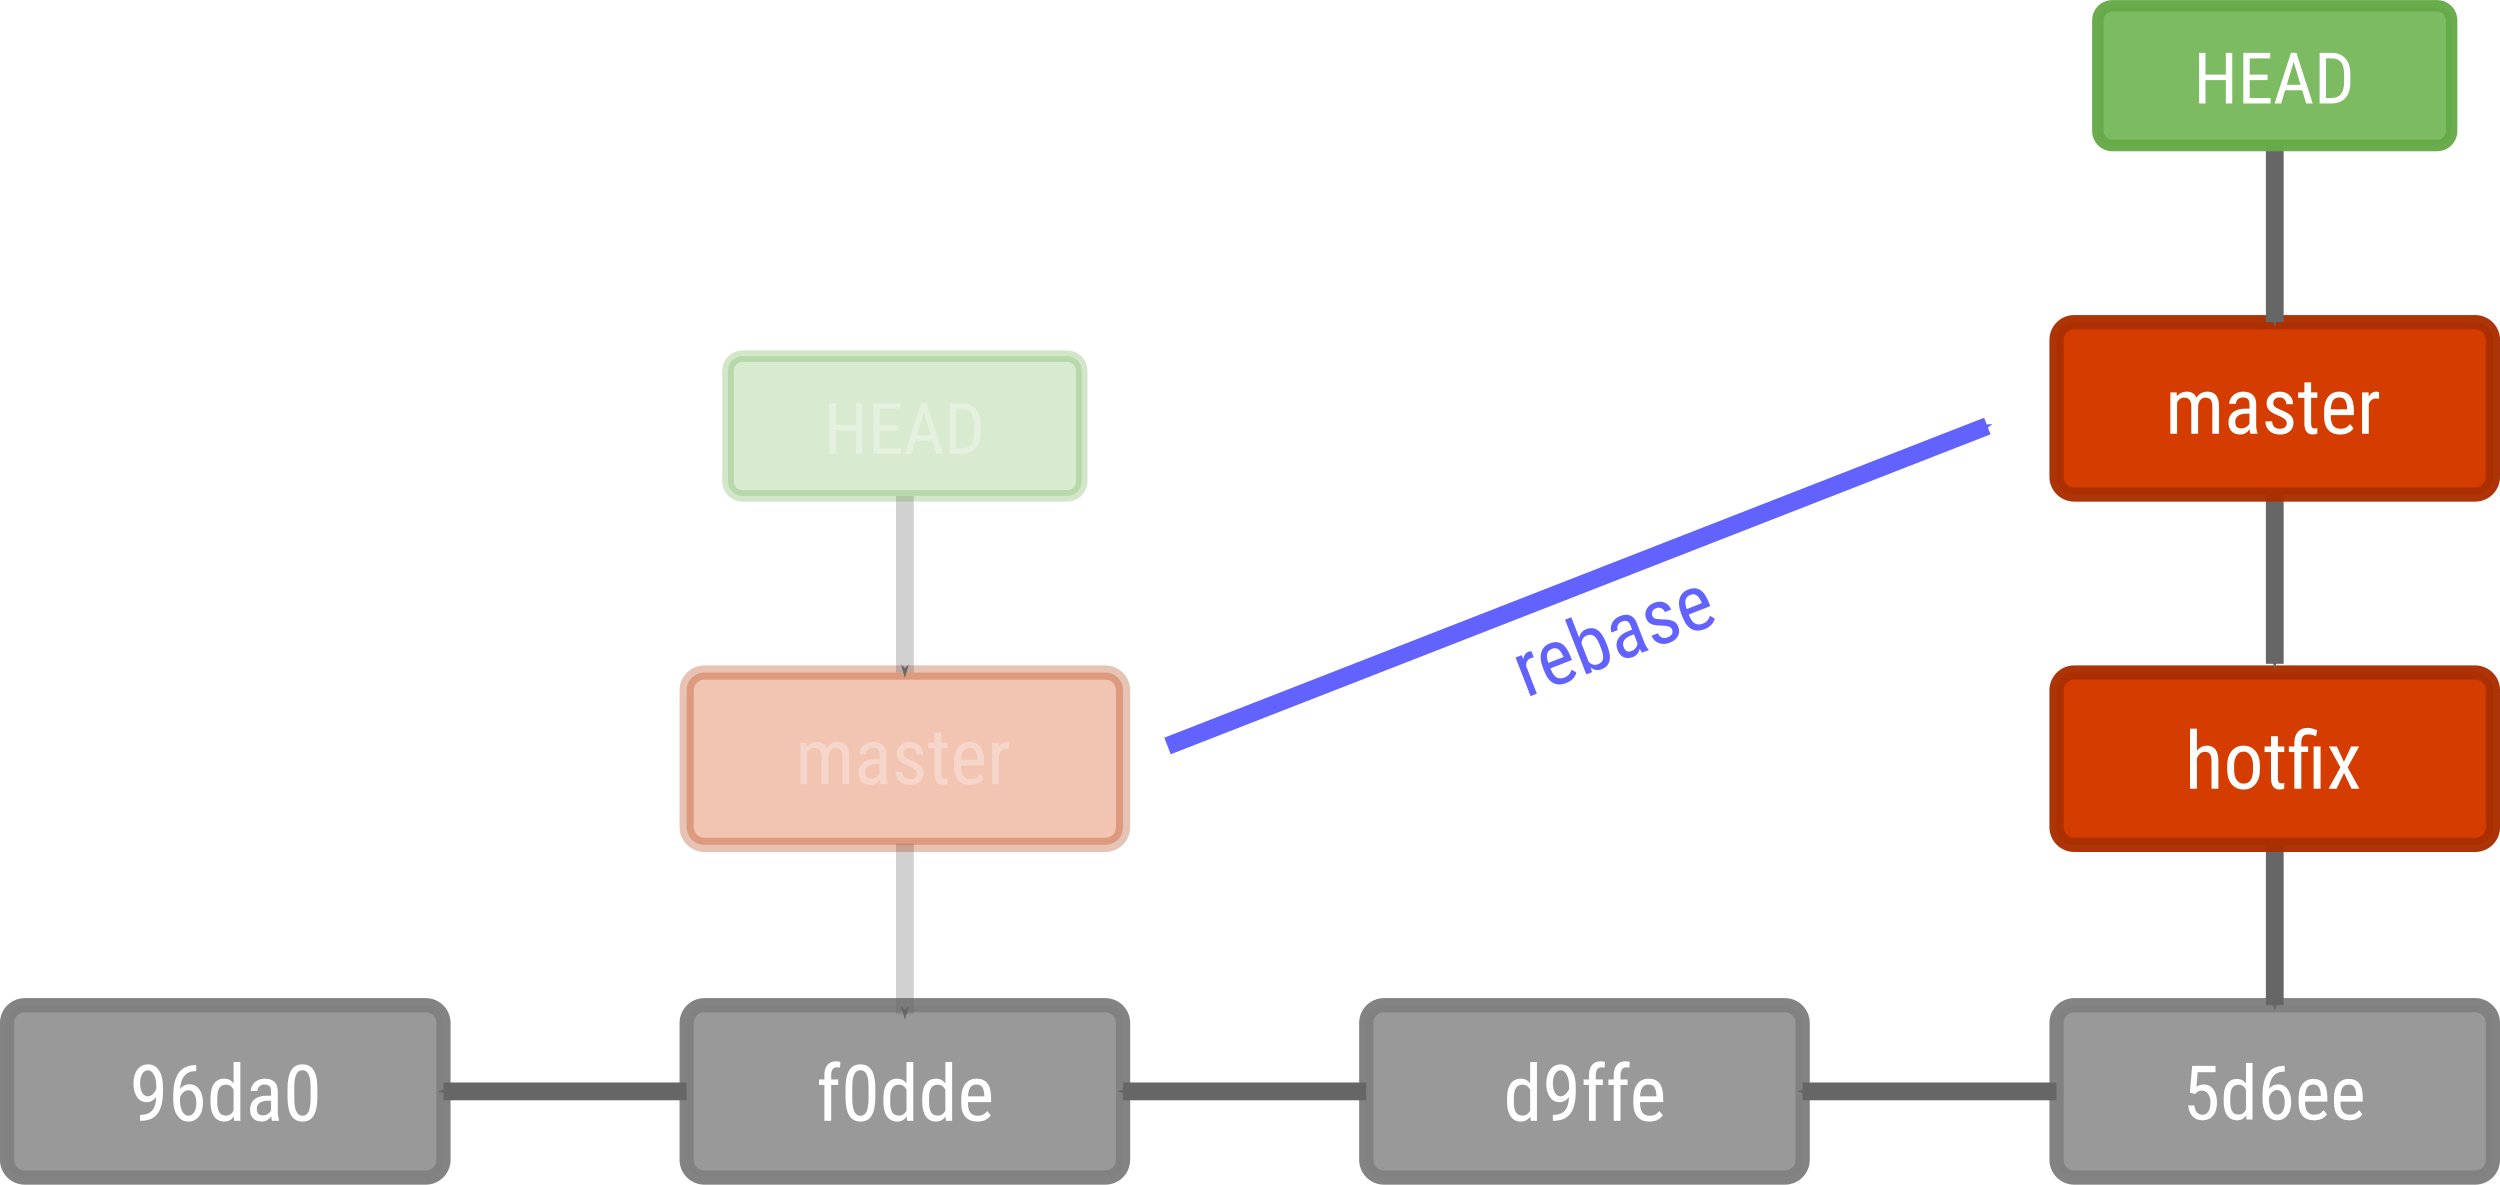 <?xml version="1.0" encoding="UTF-8" standalone="no"?>
<!-- Created with Inkscape (http://www.inkscape.org/) -->

<svg
   xmlns:dc="http://purl.org/dc/elements/1.1/"
   xmlns:cc="http://creativecommons.org/ns#"
   xmlns:rdf="http://www.w3.org/1999/02/22-rdf-syntax-ns#"
   xmlns:svg="http://www.w3.org/2000/svg"
   xmlns="http://www.w3.org/2000/svg"
   xmlns:sodipodi="http://sodipodi.sourceforge.net/DTD/sodipodi-0.dtd"
   xmlns:inkscape="http://www.inkscape.org/namespaces/inkscape"
   width="702.625"
   height="332.969"
   id="svg2"
   version="1.1"
   inkscape:version="0.48.4 r9939"
   sodipodi:docname="rebase-01.svg">
  <sodipodi:namedview
     id="base"
     pagecolor="#ffffff"
     bordercolor="#666666"
     borderopacity="1.0"
     inkscape:pageopacity="0.0"
     inkscape:pageshadow="2"
     inkscape:zoom="1"
     inkscape:cx="491.64968"
     inkscape:cy="206.4177"
     inkscape:document-units="px"
     inkscape:current-layer="layer1"
     showgrid="false"
     inkscape:window-width="1366"
     inkscape:window-height="744"
     inkscape:window-x="0"
     inkscape:window-y="24"
     inkscape:window-maximized="1"
     fit-margin-top="0"
     fit-margin-left="0"
     fit-margin-right="0"
     fit-margin-bottom="0"
     inkscape:snap-bbox="true"
     inkscape:bbox-paths="true"
     showguides="true"
     inkscape:guide-bbox="true"
     inkscape:bbox-nodes="true"
     inkscape:snap-global="false">
    <sodipodi:guide
       orientation="0,1"
       position="202.989,191.984"
       id="guide3262" />
  </sodipodi:namedview>
  <defs
     id="defs4">
    <marker
       style="overflow:visible"
       id="Arrow1Mend"
       refX="0"
       refY="0"
       orient="auto"
       inkscape:stockid="Arrow1Mend">
      <path
         transform="matrix(-0.4,0,0,-0.4,-4,0)"
         style="fill-rule:evenodd;stroke:#000000;stroke-width:1pt"
         d="M 0,0 5,-5 -12.5,0 5,5 0,0 z"
         id="path3869"
         inkscape:connector-curvature="0" />
    </marker>
    <marker
       style="overflow:visible"
       id="Arrow1SendXj"
       refX="0"
       refY="0"
       orient="auto"
       inkscape:stockid="Arrow1SendXj">
      <path
         transform="matrix(-0.2,0,0,-0.2,-1.2,0)"
         style="fill:#666666;fill-rule:evenodd;stroke:#666666;stroke-width:1pt"
         d="M 0,0 5,-5 -12.5,0 5,5 0,0 z"
         id="path5637"
         inkscape:connector-curvature="0" />
    </marker>
    <marker
       style="overflow:visible"
       id="Arrow1SendX"
       refX="0"
       refY="0"
       orient="auto"
       inkscape:stockid="Arrow1SendX">
      <path
         transform="matrix(-0.2,0,0,-0.2,-1.2,0)"
         style="fill:#666666;fill-rule:evenodd;stroke:#666666;stroke-width:1pt"
         d="M 0,0 5,-5 -12.5,0 5,5 0,0 z"
         id="path5634"
         inkscape:connector-curvature="0" />
    </marker>
    <marker
       style="overflow:visible"
       id="Arrow1SendV"
       refX="0"
       refY="0"
       orient="auto"
       inkscape:stockid="Arrow1SendV">
      <path
         transform="matrix(-0.2,0,0,-0.2,-1.2,0)"
         style="fill:#666666;fill-rule:evenodd;stroke:#666666;stroke-width:1pt"
         d="M 0,0 5,-5 -12.5,0 5,5 0,0 z"
         id="path5631"
         inkscape:connector-curvature="0" />
    </marker>
    <marker
       style="overflow:visible"
       id="Arrow1Send"
       refX="0"
       refY="0"
       orient="auto"
       inkscape:stockid="Arrow1Send">
      <path
         transform="matrix(-0.2,0,0,-0.2,-1.2,0)"
         style="fill-rule:evenodd;stroke:#000000;stroke-width:1pt"
         d="M 0,0 5,-5 -12.5,0 5,5 0,0 z"
         id="path4825"
         inkscape:connector-curvature="0" />
    </marker>
    <marker
       style="overflow:visible"
       id="Arrow1SendV-0"
       refX="0"
       refY="0"
       orient="auto"
       inkscape:stockid="Arrow1SendV">
      <path
         transform="matrix(-0.2,0,0,-0.2,-1.2,0)"
         style="fill:#666666;fill-rule:evenodd;stroke:#666666;stroke-width:1pt"
         d="M 0,0 5,-5 -12.5,0 5,5 0,0 z"
         id="path5631-5"
         inkscape:connector-curvature="0" />
    </marker>
    <marker
       style="overflow:visible"
       id="Arrow1Sendf"
       refX="0"
       refY="0"
       orient="auto"
       inkscape:stockid="Arrow1Sendf">
      <path
         transform="matrix(-0.2,0,0,-0.2,-1.2,0)"
         style="fill:#4d4d4d;fill-rule:evenodd;stroke:#4d4d4d;stroke-width:1pt"
         d="M 0,0 5,-5 -12.5,0 5,5 0,0 z"
         id="path4517"
         inkscape:connector-curvature="0" />
    </marker>
    <marker
       style="overflow:visible"
       id="Arrow1SendfE"
       refX="0"
       refY="0"
       orient="auto"
       inkscape:stockid="Arrow1SendfE">
      <path
         transform="matrix(-0.2,0,0,-0.2,-1.2,0)"
         style="fill:#5098ff;fill-rule:evenodd;stroke:#5098ff;stroke-width:1pt"
         d="M 0,0 5,-5 -12.5,0 5,5 0,0 z"
         id="path4775"
         inkscape:connector-curvature="0" />
    </marker>
    <marker
       style="overflow:visible"
       id="Arrow1Sendfz"
       refX="0"
       refY="0"
       orient="auto"
       inkscape:stockid="Arrow1Sendfz">
      <path
         transform="matrix(-0.2,0,0,-0.2,-1.2,0)"
         style="fill:#5099ff;fill-rule:evenodd;stroke:#5099ff;stroke-width:1pt"
         d="M 0,0 5,-5 -12.5,0 5,5 0,0 z"
         id="path4948"
         inkscape:connector-curvature="0" />
    </marker>
    <marker
       style="overflow:visible"
       id="Arrow1SendfE-7"
       refX="0"
       refY="0"
       orient="auto"
       inkscape:stockid="Arrow1SendfE">
      <path
         transform="matrix(-0.2,0,0,-0.2,-1.2,0)"
         style="fill:#5098ff;fill-rule:evenodd;stroke:#5098ff;stroke-width:1pt"
         d="M 0,0 5,-5 -12.5,0 5,5 0,0 z"
         id="path4775-3"
         inkscape:connector-curvature="0" />
    </marker>
    <marker
       style="overflow:visible"
       id="Arrow1SendV-3"
       refX="0"
       refY="0"
       orient="auto"
       inkscape:stockid="Arrow1SendV">
      <path
         transform="matrix(-0.2,0,0,-0.2,-1.2,0)"
         style="fill:#666666;fill-rule:evenodd;stroke:#666666;stroke-width:1pt"
         d="M 0,0 5,-5 -12.5,0 5,5 0,0 z"
         id="path5631-7"
         inkscape:connector-curvature="0" />
    </marker>
    <marker
       style="overflow:visible"
       id="marker5117"
       refX="0"
       refY="0"
       orient="auto"
       inkscape:stockid="Arrow1SendV">
      <path
         transform="matrix(-0.2,0,0,-0.2,-1.2,0)"
         style="fill:#666666;fill-rule:evenodd;stroke:#666666;stroke-width:1pt"
         d="M 0,0 5,-5 -12.5,0 5,5 0,0 z"
         id="path5119"
         inkscape:connector-curvature="0" />
    </marker>
    <marker
       style="overflow:visible"
       id="marker5121"
       refX="0"
       refY="0"
       orient="auto"
       inkscape:stockid="Arrow1SendV">
      <path
         transform="matrix(-0.2,0,0,-0.2,-1.2,0)"
         style="fill:#666666;fill-rule:evenodd;stroke:#666666;stroke-width:1pt"
         d="M 0,0 5,-5 -12.5,0 5,5 0,0 z"
         id="path5123"
         inkscape:connector-curvature="0" />
    </marker>
    <marker
       style="overflow:visible"
       id="marker5125"
       refX="0"
       refY="0"
       orient="auto"
       inkscape:stockid="Arrow1SendV">
      <path
         transform="matrix(-0.2,0,0,-0.2,-1.2,0)"
         style="fill:#666666;fill-rule:evenodd;stroke:#666666;stroke-width:1pt"
         d="M 0,0 5,-5 -12.5,0 5,5 0,0 z"
         id="path5127"
         inkscape:connector-curvature="0" />
    </marker>
    <marker
       style="overflow:visible"
       id="marker5129"
       refX="0"
       refY="0"
       orient="auto"
       inkscape:stockid="Arrow1SendV">
      <path
         transform="matrix(-0.2,0,0,-0.2,-1.2,0)"
         style="fill:#666666;fill-rule:evenodd;stroke:#666666;stroke-width:1pt"
         d="M 0,0 5,-5 -12.5,0 5,5 0,0 z"
         id="path5131"
         inkscape:connector-curvature="0" />
    </marker>
    <marker
       style="overflow:visible"
       id="marker5133"
       refX="0"
       refY="0"
       orient="auto"
       inkscape:stockid="Arrow1SendV">
      <path
         transform="matrix(-0.2,0,0,-0.2,-1.2,0)"
         style="fill:#666666;fill-rule:evenodd;stroke:#666666;stroke-width:1pt"
         d="M 0,0 5,-5 -12.5,0 5,5 0,0 z"
         id="path5135"
         inkscape:connector-curvature="0" />
    </marker>
    <marker
       style="overflow:visible"
       id="marker5137"
       refX="0"
       refY="0"
       orient="auto"
       inkscape:stockid="Arrow1SendV">
      <path
         transform="matrix(-0.2,0,0,-0.2,-1.2,0)"
         style="fill:#666666;fill-rule:evenodd;stroke:#666666;stroke-width:1pt"
         d="M 0,0 5,-5 -12.5,0 5,5 0,0 z"
         id="path5139"
         inkscape:connector-curvature="0" />
    </marker>
    <marker
       style="overflow:visible"
       id="Arrow1SendV-03"
       refX="0"
       refY="0"
       orient="auto"
       inkscape:stockid="Arrow1SendV">
      <path
         transform="matrix(-0.2,0,0,-0.2,-1.2,0)"
         style="fill:#666666;fill-rule:evenodd;stroke:#666666;stroke-width:1pt"
         d="M 0,0 5,-5 -12.5,0 5,5 0,0 z"
         id="path5631-4"
         inkscape:connector-curvature="0" />
    </marker>
    <marker
       style="overflow:visible"
       id="Arrow1SendV-8"
       refX="0"
       refY="0"
       orient="auto"
       inkscape:stockid="Arrow1SendV">
      <path
         transform="matrix(-0.2,0,0,-0.2,-1.2,0)"
         style="fill:#666666;fill-rule:evenodd;stroke:#666666;stroke-width:1pt"
         d="M 0,0 5,-5 -12.5,0 5,5 0,0 z"
         id="path5631-2"
         inkscape:connector-curvature="0" />
    </marker>
    <marker
       style="overflow:visible"
       id="Arrow1SendV-5"
       refX="0"
       refY="0"
       orient="auto"
       inkscape:stockid="Arrow1SendV">
      <path
         transform="matrix(-0.2,0,0,-0.2,-1.2,0)"
         style="fill:#666666;fill-rule:evenodd;stroke:#666666;stroke-width:1pt"
         d="M 0,0 5,-5 -12.5,0 5,5 0,0 z"
         id="path5631-29"
         inkscape:connector-curvature="0" />
    </marker>
    <marker
       inkscape:stockid="Arrow1SendVr"
       orient="auto"
       refY="0"
       refX="0"
       id="Arrow1SendVr"
       style="overflow:visible">
      <path
         inkscape:connector-curvature="0"
         id="path4101"
         d="M 0,0 5,-5 -12.5,0 5,5 0,0 z"
         style="fill:#6262ff;fill-rule:evenodd;stroke:#6262ff;stroke-width:1pt"
         transform="matrix(-0.2,0,0,-0.2,-1.2,0)" />
    </marker>
  </defs>
  <g
     id="layer1"
     inkscape:groupmode="layer"
     inkscape:label="Layer 1"
     transform="translate(-0.688,52.781)">
    <path
       style="fill:#999999;fill-opacity:1;stroke:#808080;stroke-width:4;stroke-miterlimit:4;stroke-opacity:0.973"
       d="m 389.676,229.732 112.648,0 c 2.77,0 5,2.23 5,5 l 0,38.441 c 0,2.77 -2.23,5 -5,5 l -112.648,0 c -2.77,0 -5,-2.23 -5,-5 l 0,-38.441 c 0,-2.77 2.23,-5 5,-5 z"
       id="rect4673"
       inkscape:connector-curvature="0" />
    <path
       style="fill:#999999;fill-opacity:1;stroke:#808080;stroke-width:4;stroke-miterlimit:4;stroke-opacity:0.973"
       d="m 7.676,229.732 112.648,0 c 2.77,0 5,2.23 5,5 l 0,38.441 c 0,2.77 -2.23,5 -5,5 l -112.648,0 c -2.77,0 -5,-2.23 -5,-5 l 0,-38.441 c 0,-2.77 2.23,-5 5,-5 z"
       id="rect4665"
       inkscape:connector-curvature="0" />
    <g
       style="font-size:22px;font-style:normal;font-variant:normal;font-weight:normal;font-stretch:condensed;text-align:center;line-height:125%;letter-spacing:0px;word-spacing:0px;writing-mode:lr-tb;text-anchor:middle;fill:#ffffff;fill-opacity:1;stroke:none;font-family:Roboto Condensed;-inkscape-font-specification:'Roboto Condensed, Condensed'"
       id="text4667">
      <path
         d="m 44.594,255.537 c -0.759,0.967 -1.647,1.45 -2.664,1.45 -1.139,0 -2.045,-0.48 -2.718,-1.439 -0.673,-0.96 -1.01,-2.216 -1.01,-3.771 -1e-6,-1.633 0.365,-2.943 1.096,-3.932 0.738,-0.988 1.74,-1.482 3.008,-1.482 1.318,1e-5 2.345,0.573 3.083,1.719 0.745,1.139 1.117,2.718 1.117,4.737 l 0,0.591 c -1e-5,1.733 -0.132,3.137 -0.397,4.211 -0.258,1.074 -0.641,1.941 -1.149,2.6 -0.508,0.659 -1.157,1.16 -1.944,1.504 -0.788,0.337 -1.772,0.505 -2.954,0.505 l 0,-1.676 0.333,0 c 1.346,-0.029 2.367,-0.437 3.062,-1.225 0.702,-0.795 1.081,-2.059 1.139,-3.792 m -2.342,-0.193 c 0.458,1e-5 0.906,-0.19 1.343,-0.569 0.437,-0.387 0.777,-0.892 1.021,-1.515 l 0,-0.838 c -8e-6,-1.296 -0.226,-2.353 -0.677,-3.169 -0.451,-0.824 -0.995,-1.235 -1.633,-1.235 -0.688,2e-5 -1.235,0.34 -1.644,1.021 -0.401,0.673 -0.602,1.55 -0.602,2.632 -3e-6,1.081 0.197,1.966 0.591,2.653 0.394,0.68 0.927,1.021 1.601,1.02"
         id="path3259"
         inkscape:connector-curvature="0" />
      <path
         d="m 55.831,246.567 0,1.687 -0.312,0 c -1.268,0.029 -2.259,0.458 -2.976,1.289 -0.716,0.824 -1.128,2.066 -1.235,3.728 0.695,-0.874 1.583,-1.311 2.664,-1.311 1.153,10e-6 2.066,0.476 2.739,1.429 0.68,0.945 1.02,2.188 1.021,3.728 -1e-5,1.64 -0.376,2.936 -1.128,3.889 -0.745,0.952 -1.747,1.429 -3.008,1.429 -1.268,0 -2.288,-0.562 -3.062,-1.687 -0.773,-1.124 -1.16,-2.618 -1.16,-4.479 l 0,-0.763 c -2e-6,-2.148 0.233,-3.86 0.698,-5.135 0.465,-1.275 1.149,-2.22 2.052,-2.836 0.909,-0.623 2.037,-0.945 3.384,-0.967 l 0.322,0 m -2.181,7.047 c -0.516,1e-5 -0.992,0.197 -1.429,0.591 -0.437,0.394 -0.752,0.895 -0.945,1.504 l 0,0.784 c -3e-6,1.268 0.222,2.302 0.666,3.104 0.451,0.795 1.003,1.192 1.654,1.192 0.709,10e-6 1.264,-0.326 1.665,-0.978 0.401,-0.659 0.602,-1.525 0.602,-2.6 -8e-6,-1.06 -0.201,-1.923 -0.602,-2.589 -0.401,-0.673 -0.938,-1.01 -1.611,-1.01"
         id="path3261"
         inkscape:connector-curvature="0" />
      <path
         d="m 59.848,255.881 c -1e-6,-1.79 0.333,-3.155 0.999,-4.093 0.673,-0.938 1.636,-1.407 2.89,-1.407 1.11,2e-5 1.977,0.451 2.6,1.354 l 0,-6.016 1.901,0 0,16.5 -1.74,0 -0.097,-1.246 c -0.623,0.974 -1.515,1.461 -2.675,1.461 -1.203,0 -2.148,-0.466 -2.836,-1.396 -0.68,-0.938 -1.028,-2.259 -1.042,-3.964 l 0,-1.192 m 1.901,1.085 c -3e-6,1.303 0.193,2.263 0.58,2.879 0.387,0.609 1.017,0.913 1.891,0.913 0.945,0 1.651,-0.476 2.116,-1.429 l 0,-5.865 c -0.487,-0.931 -1.189,-1.396 -2.105,-1.396 -0.874,1e-5 -1.504,0.308 -1.891,0.924 -0.387,0.609 -0.584,1.547 -0.591,2.814 l 0,1.16"
         id="path3263"
         inkscape:connector-curvature="0" />
      <path
         d="m 77.143,262.218 c -0.115,-0.251 -0.197,-0.673 -0.247,-1.268 -0.673,0.988 -1.533,1.482 -2.578,1.482 -1.053,0 -1.876,-0.294 -2.471,-0.881 -0.587,-0.594 -0.881,-1.429 -0.881,-2.503 -2e-6,-1.182 0.401,-2.12 1.203,-2.814 0.802,-0.695 1.901,-1.049 3.298,-1.063 l 1.396,0 0,-1.235 c -8e-6,-0.695 -0.154,-1.189 -0.462,-1.482 -0.308,-0.294 -0.777,-0.44 -1.407,-0.44 -0.573,1e-5 -1.038,0.172 -1.396,0.516 -0.358,0.337 -0.537,0.766 -0.537,1.289 l -1.901,0 c -10e-7,-0.594 0.175,-1.16 0.526,-1.697 0.351,-0.544 0.824,-0.97 1.418,-1.278 0.594,-0.308 1.257,-0.462 1.987,-0.462 1.189,2e-5 2.091,0.297 2.707,0.892 0.623,0.587 0.942,1.447 0.956,2.578 l 0,5.865 c 0.007,0.895 0.129,1.672 0.365,2.331 l 0,0.172 -1.977,0 M 74.608,260.704 c 0.465,0 0.909,-0.129 1.332,-0.387 0.423,-0.258 0.73,-0.58 0.924,-0.967 l 0,-2.771 -1.074,0 c -0.902,0.014 -1.615,0.218 -2.138,0.612 -0.523,0.387 -0.784,0.931 -0.784,1.633 -3e-6,0.659 0.132,1.139 0.397,1.439 0.265,0.294 0.713,0.44 1.343,0.44"
         id="path3265"
         inkscape:connector-curvature="0" />
      <path
         d="m 89.883,255.548 c -1e-5,2.306 -0.337,4.032 -1.01,5.178 -0.673,1.139 -1.729,1.708 -3.169,1.708 -1.396,0 -2.438,-0.548 -3.126,-1.644 -0.688,-1.096 -1.046,-2.743 -1.074,-4.941 l 0,-2.686 c -2e-6,-2.284 0.337,-3.989 1.01,-5.113 0.68,-1.124 1.737,-1.687 3.169,-1.687 1.411,1e-5 2.453,0.534 3.126,1.601 0.68,1.067 1.038,2.682 1.074,4.845 l 0,2.739 m -1.901,-2.718 c -8e-6,-1.654 -0.183,-2.872 -0.548,-3.652 -0.365,-0.788 -0.949,-1.182 -1.751,-1.182 -0.781,1e-5 -1.354,0.387 -1.719,1.16 -0.365,0.766 -0.555,1.926 -0.569,3.48 l 0,3.223 c -4e-6,1.647 0.19,2.886 0.569,3.717 0.38,0.824 0.96,1.235 1.74,1.235 0.773,0 1.343,-0.39 1.708,-1.171 0.365,-0.781 0.555,-1.973 0.569,-3.577 l 0,-3.233"
         id="path3267"
         inkscape:connector-curvature="0" />
    </g>
    <path
       style="fill:#999999;fill-opacity:1;stroke:#808080;stroke-width:4;stroke-miterlimit:4;stroke-opacity:0.973"
       d="m 198.676,229.732 112.648,0 c 2.77,0 5,2.23 5,5 l 0,38.441 c 0,2.77 -2.23,5 -5,5 l -112.648,0 c -2.77,0 -5,-2.23 -5,-5 l 0,-38.441 c 0,-2.77 2.23,-5 5,-5 z"
       id="rect4671"
       inkscape:connector-curvature="0" />
    <g
       style="font-size:22px;font-style:normal;font-variant:normal;font-weight:normal;font-stretch:condensed;text-align:center;line-height:125%;letter-spacing:0px;word-spacing:0px;writing-mode:lr-tb;text-anchor:middle;fill:#ffffff;fill-opacity:1;stroke:none;font-family:Roboto Condensed;-inkscape-font-specification:'Roboto Condensed, Condensed'"
       id="text4675">
      <path
         d="m 232.382,262.218 0,-10.087 -1.515,0 0,-1.536 1.515,0 0,-1.343 c 0.021,-1.182 0.319,-2.102 0.892,-2.761 0.58,-0.666 1.396,-0.999 2.449,-0.999 0.38,2e-5 0.763,0.061 1.149,0.183 l -0.097,1.611 c -0.272,-0.064 -0.562,-0.097 -0.87,-0.097 -1.081,2e-5 -1.622,0.77 -1.622,2.31 l 0,1.096 1.987,0 0,1.536 -1.987,0 0,10.087 -1.901,0"
         id="path3272"
         inkscape:connector-curvature="0" />
      <path
         d="m 246.702,255.548 c -1e-5,2.306 -0.337,4.032 -1.01,5.178 -0.673,1.139 -1.729,1.708 -3.169,1.708 -1.396,0 -2.438,-0.548 -3.126,-1.644 -0.688,-1.096 -1.046,-2.743 -1.074,-4.941 l 0,-2.686 c 0,-2.284 0.337,-3.989 1.01,-5.113 0.68,-1.124 1.737,-1.687 3.169,-1.687 1.411,1e-5 2.453,0.534 3.126,1.601 0.68,1.067 1.038,2.682 1.074,4.845 l 0,2.739 m -1.901,-2.718 c 0,-1.654 -0.183,-2.872 -0.548,-3.652 -0.365,-0.788 -0.949,-1.182 -1.751,-1.182 -0.781,1e-5 -1.354,0.387 -1.719,1.16 -0.365,0.766 -0.555,1.926 -0.569,3.48 l 0,3.223 c 0,1.647 0.19,2.886 0.569,3.717 0.38,0.824 0.96,1.235 1.74,1.235 0.773,0 1.343,-0.39 1.708,-1.171 0.365,-0.781 0.555,-1.973 0.569,-3.577 l 0,-3.233"
         id="path3274"
         inkscape:connector-curvature="0" />
      <path
         d="m 248.979,255.881 c 0,-1.79 0.333,-3.155 0.999,-4.093 0.673,-0.938 1.636,-1.407 2.89,-1.407 1.11,2e-5 1.977,0.451 2.6,1.354 l 0,-6.016 1.901,0 0,16.5 -1.74,0 -0.097,-1.246 c -0.623,0.974 -1.515,1.461 -2.675,1.461 -1.203,0 -2.148,-0.466 -2.836,-1.396 -0.68,-0.938 -1.028,-2.259 -1.042,-3.964 l 0,-1.192 m 1.901,1.085 c 0,1.303 0.193,2.263 0.58,2.879 0.387,0.609 1.017,0.913 1.891,0.913 0.945,0 1.651,-0.476 2.116,-1.429 l 0,-5.865 c -0.487,-0.931 -1.189,-1.396 -2.105,-1.396 -0.874,1e-5 -1.504,0.308 -1.891,0.924 -0.387,0.609 -0.584,1.547 -0.591,2.814 l 0,1.16"
         id="path3276"
         inkscape:connector-curvature="0" />
      <path
         d="m 259.893,255.881 c 0,-1.79 0.333,-3.155 0.999,-4.093 0.673,-0.938 1.636,-1.407 2.89,-1.407 1.11,2e-5 1.977,0.451 2.6,1.354 l 0,-6.016 1.901,0 0,16.5 -1.74,0 -0.097,-1.246 c -0.623,0.974 -1.515,1.461 -2.675,1.461 -1.203,0 -2.148,-0.466 -2.836,-1.396 -0.68,-0.938 -1.028,-2.259 -1.042,-3.964 l 0,-1.192 m 1.901,1.085 c 0,1.303 0.193,2.263 0.58,2.879 0.387,0.609 1.017,0.913 1.891,0.913 0.945,0 1.651,-0.476 2.116,-1.429 l 0,-5.865 c -0.487,-0.931 -1.189,-1.396 -2.105,-1.396 -0.874,1e-5 -1.504,0.308 -1.891,0.924 -0.387,0.609 -0.584,1.547 -0.591,2.814 l 0,1.16"
         id="path3278"
         inkscape:connector-curvature="0" />
      <path
         d="m 275.362,262.433 c -1.447,0 -2.557,-0.43 -3.33,-1.289 -0.773,-0.867 -1.167,-2.134 -1.182,-3.803 l 0,-1.407 c 0,-1.733 0.376,-3.09 1.128,-4.071 0.759,-0.988 1.815,-1.482 3.169,-1.482 1.361,2e-5 2.378,0.433 3.051,1.3 0.673,0.867 1.017,2.216 1.031,4.05 l 0,1.246 -6.488,0 0,0.269 c 0,1.246 0.233,2.152 0.698,2.718 0.473,0.566 1.149,0.849 2.03,0.849 0.559,0 1.049,-0.104 1.472,-0.312 0.43,-0.215 0.831,-0.551 1.203,-1.01 l 0.988,1.203 c -0.824,1.16 -2.08,1.74 -3.771,1.74 m -0.215,-10.42 c -0.788,1e-5 -1.371,0.272 -1.751,0.816 -0.38,0.537 -0.594,1.375 -0.645,2.514 l 4.576,0 0,-0.258 c -0.05,-1.103 -0.251,-1.891 -0.602,-2.363 -0.344,-0.473 -0.87,-0.709 -1.579,-0.709"
         id="path3280"
         inkscape:connector-curvature="0" />
    </g>
    <g
       style="font-size:22px;font-style:normal;font-variant:normal;font-weight:normal;font-stretch:condensed;text-align:center;line-height:125%;letter-spacing:0px;word-spacing:0px;writing-mode:lr-tb;text-anchor:middle;fill:#ffffff;fill-opacity:1;stroke:none;font-family:Roboto Condensed;-inkscape-font-specification:'Roboto Condensed, Condensed'"
       id="text4679">
      <path
         d="m 424.252,255.881 c 0,-1.79 0.333,-3.155 0.999,-4.093 0.673,-0.938 1.636,-1.407 2.89,-1.407 1.11,2e-5 1.977,0.451 2.6,1.354 l 0,-6.016 1.901,0 0,16.5 -1.74,0 -0.097,-1.246 c -0.623,0.974 -1.515,1.461 -2.675,1.461 -1.203,0 -2.148,-0.466 -2.836,-1.396 -0.68,-0.938 -1.028,-2.259 -1.042,-3.964 l 0,-1.192 m 1.901,1.085 c 0,1.303 0.193,2.263 0.58,2.879 0.387,0.609 1.017,0.913 1.891,0.913 0.945,0 1.651,-0.476 2.116,-1.429 l 0,-5.865 c -0.487,-0.931 -1.189,-1.396 -2.105,-1.396 -0.874,1e-5 -1.504,0.308 -1.891,0.924 -0.387,0.609 -0.584,1.547 -0.591,2.814 l 0,1.16"
         id="path3283"
         inkscape:connector-curvature="0" />
      <path
         d="m 441.655,255.537 c -0.759,0.967 -1.647,1.45 -2.664,1.45 -1.139,0 -2.045,-0.48 -2.718,-1.439 -0.673,-0.96 -1.01,-2.216 -1.01,-3.771 0,-1.633 0.365,-2.943 1.096,-3.932 0.738,-0.988 1.74,-1.482 3.008,-1.482 1.318,1e-5 2.345,0.573 3.083,1.719 0.745,1.139 1.117,2.718 1.117,4.737 l 0,0.591 c 0,1.733 -0.132,3.137 -0.397,4.211 -0.258,1.074 -0.641,1.941 -1.149,2.6 -0.508,0.659 -1.157,1.16 -1.944,1.504 -0.788,0.337 -1.772,0.505 -2.954,0.505 l 0,-1.676 0.333,0 c 1.346,-0.029 2.367,-0.437 3.062,-1.225 0.702,-0.795 1.081,-2.059 1.139,-3.792 m -2.342,-0.193 c 0.458,1e-5 0.906,-0.19 1.343,-0.569 0.437,-0.387 0.777,-0.892 1.021,-1.515 l 0,-0.838 c -10e-6,-1.296 -0.226,-2.353 -0.677,-3.169 -0.451,-0.824 -0.995,-1.235 -1.633,-1.235 -0.688,2e-5 -1.235,0.34 -1.644,1.021 -0.401,0.673 -0.602,1.55 -0.602,2.632 0,1.081 0.197,1.966 0.591,2.653 0.394,0.68 0.927,1.021 1.601,1.02"
         id="path3285"
         inkscape:connector-curvature="0" />
      <path
         d="m 447.273,262.218 0,-10.087 -1.515,0 0,-1.536 1.515,0 0,-1.343 c 0.021,-1.182 0.319,-2.102 0.892,-2.761 0.58,-0.666 1.396,-0.999 2.449,-0.999 0.38,2e-5 0.763,0.061 1.149,0.183 l -0.097,1.611 c -0.272,-0.064 -0.562,-0.097 -0.87,-0.097 -1.081,2e-5 -1.622,0.77 -1.622,2.31 l 0,1.096 1.987,0 0,1.536 -1.987,0 0,10.087 -1.901,0"
         id="path3287"
         inkscape:connector-curvature="0" />
      <path
         d="m 454.234,262.218 0,-10.087 -1.515,0 0,-1.536 1.515,0 0,-1.343 c 0.021,-1.182 0.319,-2.102 0.892,-2.761 0.58,-0.666 1.396,-0.999 2.449,-0.999 0.38,2e-5 0.763,0.061 1.149,0.183 l -0.097,1.611 c -0.272,-0.064 -0.562,-0.097 -0.87,-0.097 -1.081,2e-5 -1.622,0.77 -1.622,2.31 l 0,1.096 1.987,0 0,1.536 -1.987,0 0,10.087 -1.901,0"
         id="path3289"
         inkscape:connector-curvature="0" />
      <path
         d="m 464.256,262.433 c -1.447,0 -2.557,-0.43 -3.33,-1.289 -0.773,-0.867 -1.167,-2.134 -1.182,-3.803 l 0,-1.407 c 0,-1.733 0.376,-3.09 1.128,-4.071 0.759,-0.988 1.815,-1.482 3.169,-1.482 1.361,2e-5 2.378,0.433 3.051,1.3 0.673,0.867 1.017,2.216 1.031,4.05 l 0,1.246 -6.488,0 0,0.269 c 0,1.246 0.233,2.152 0.698,2.718 0.473,0.566 1.149,0.849 2.03,0.849 0.559,0 1.049,-0.104 1.472,-0.312 0.43,-0.215 0.831,-0.551 1.203,-1.01 l 0.988,1.203 c -0.824,1.16 -2.08,1.74 -3.771,1.74 m -0.215,-10.42 c -0.788,1e-5 -1.371,0.272 -1.751,0.816 -0.38,0.537 -0.594,1.375 -0.645,2.514 l 4.576,0 0,-0.258 c -0.05,-1.103 -0.251,-1.891 -0.602,-2.363 -0.344,-0.473 -0.87,-0.709 -1.579,-0.709"
         id="path3291"
         inkscape:connector-curvature="0" />
    </g>
    <path
       style="fill:none;stroke:#666666;stroke-width:5;stroke-linecap:butt;stroke-linejoin:miter;stroke-miterlimit:4;stroke-opacity:1;stroke-dasharray:none;marker-end:url(#Arrow1SendV);display:inline"
       d="m 193.676,253.952 -68.352,0"
       id="path4683"
       inkscape:connector-type="polyline"
       inkscape:connector-curvature="0"
       sodipodi:nodetypes="cc"
       inkscape:connection-end="#rect4665"
       inkscape:connection-end-point="d4"
       inkscape:connection-start="#rect4671"
       inkscape:connection-start-point="d4" />
    <path
       sodipodi:nodetypes="cc"
       inkscape:connector-curvature="0"
       inkscape:connector-type="polyline"
       id="path4685"
       d="m 384.676,253.952 -68.352,0"
       style="fill:none;stroke:#666666;stroke-width:5;stroke-linecap:butt;stroke-linejoin:miter;stroke-miterlimit:4;stroke-opacity:1;stroke-dasharray:none;marker-end:url(#Arrow1SendV);display:inline"
       inkscape:connection-end="#rect4671"
       inkscape:connection-end-point="d4"
       inkscape:connection-start="#rect4673"
       inkscape:connection-start-point="d4" />
    <path
       style="fill:#999999;fill-opacity:1;stroke:#808080;stroke-width:4;stroke-miterlimit:4;stroke-opacity:0.973"
       d="m 389.676,348.732 112.648,0 c 2.77,0 5,2.23 5,5 l 0,38.441 c 0,2.77 -2.23,5 -5,5 l -112.648,0 c -2.77,0 -5,-2.23 -5,-5 l 0,-38.441 c 0,-2.77 2.23,-5 5,-5 z"
       id="rect4727"
       inkscape:connector-curvature="0" />
    <g
       style="font-size:22px;font-style:normal;font-variant:normal;font-weight:normal;font-stretch:condensed;text-align:center;line-height:125%;letter-spacing:0px;word-spacing:0px;writing-mode:lr-tb;text-anchor:middle;fill:#ffffff;fill-opacity:1;stroke:none;font-family:Roboto Condensed;-inkscape-font-specification:'Roboto Condensed, Condensed'"
       id="text4729"
       transform="translate(0,20)">
      <path
         d="m 423.264,353.377 0.677,-7.799 6.8,0 0,1.837 -5.199,0 -0.365,4.265 c 0.645,-0.451 1.339,-0.677 2.084,-0.677 1.217,1e-5 2.174,0.473 2.868,1.418 0.695,0.945 1.042,2.216 1.042,3.813 -1e-5,1.618 -0.38,2.89 -1.139,3.813 -0.752,0.924 -1.787,1.386 -3.104,1.386 -1.174,0 -2.131,-0.383 -2.868,-1.149 -0.738,-0.766 -1.16,-1.826 -1.268,-3.18 l 1.783,0 c 0.107,0.895 0.362,1.572 0.763,2.03 0.408,0.451 0.938,0.677 1.59,0.677 0.738,0 1.314,-0.319 1.729,-0.956 0.415,-0.645 0.623,-1.511 0.623,-2.6 -10e-6,-1.024 -0.226,-1.858 -0.677,-2.503 -0.444,-0.645 -1.046,-0.967 -1.805,-0.967 -0.63,1e-5 -1.135,0.165 -1.515,0.494 l -0.505,0.505 -1.515,-0.408"
         id="path3319"
         inkscape:connector-curvature="0" />
      <path
         d="m 434.135,353.377 0.677,-7.799 6.8,0 0,1.837 -5.199,0 -0.365,4.265 c 0.645,-0.451 1.339,-0.677 2.084,-0.677 1.217,1e-5 2.173,0.473 2.868,1.418 0.695,0.945 1.042,2.216 1.042,3.813 -10e-6,1.618 -0.38,2.89 -1.139,3.813 -0.752,0.924 -1.787,1.386 -3.104,1.386 -1.174,0 -2.131,-0.383 -2.868,-1.149 -0.738,-0.766 -1.16,-1.826 -1.268,-3.18 l 1.783,0 c 0.107,0.895 0.362,1.572 0.763,2.03 0.408,0.451 0.938,0.677 1.59,0.677 0.738,0 1.314,-0.319 1.729,-0.956 0.415,-0.645 0.623,-1.511 0.623,-2.6 -10e-6,-1.024 -0.226,-1.858 -0.677,-2.503 -0.444,-0.645 -1.046,-0.967 -1.805,-0.967 -0.63,1e-5 -1.135,0.165 -1.515,0.494 l -0.505,0.505 -1.515,-0.408"
         id="path3321"
         inkscape:connector-curvature="0" />
      <path
         d="m 448.433,359.811 c 0.63,0 1.135,-0.193 1.515,-0.58 0.38,-0.394 0.587,-0.952 0.623,-1.676 l 1.794,0 c -0.043,1.117 -0.44,2.045 -1.192,2.782 -0.745,0.73 -1.658,1.096 -2.739,1.096 -1.439,0 -2.539,-0.451 -3.298,-1.354 -0.752,-0.909 -1.128,-2.259 -1.128,-4.05 l 0,-1.278 c 0,-1.755 0.376,-3.087 1.128,-3.996 0.752,-0.917 1.848,-1.375 3.287,-1.375 1.189,2e-5 2.131,0.376 2.825,1.128 0.702,0.752 1.074,1.78 1.117,3.083 l -1.794,0 c -0.043,-0.859 -0.251,-1.504 -0.623,-1.934 -0.365,-0.43 -0.874,-0.645 -1.525,-0.645 -0.845,10e-6 -1.472,0.279 -1.88,0.838 -0.408,0.551 -0.619,1.461 -0.634,2.729 l 0,1.482 c 0,1.368 0.201,2.335 0.602,2.9 0.408,0.566 1.049,0.849 1.923,0.849"
         id="path3323"
         inkscape:connector-curvature="0" />
      <path
         d="m 455.416,361.218 0,-10.087 -1.515,0 0,-1.536 1.515,0 0,-1.343 c 0.021,-1.182 0.319,-2.102 0.892,-2.761 0.58,-0.666 1.396,-0.999 2.449,-0.999 0.38,2e-5 0.763,0.061 1.149,0.183 l -0.097,1.611 c -0.272,-0.064 -0.562,-0.097 -0.87,-0.097 -1.081,2e-5 -1.622,0.77 -1.622,2.31 l 0,1.096 1.987,0 0,1.536 -1.987,0 0,10.087 -1.901,0"
         id="path3325"
         inkscape:connector-curvature="0" />
      <path
         d="m 467.629,354.537 c -0.759,0.967 -1.647,1.45 -2.664,1.45 -1.139,0 -2.045,-0.48 -2.718,-1.439 -0.673,-0.96 -1.01,-2.216 -1.01,-3.771 0,-1.633 0.365,-2.943 1.096,-3.932 0.738,-0.988 1.74,-1.482 3.008,-1.482 1.318,1e-5 2.345,0.573 3.083,1.719 0.745,1.139 1.117,2.718 1.117,4.737 l 0,0.591 c -10e-6,1.733 -0.132,3.137 -0.397,4.211 -0.258,1.074 -0.641,1.941 -1.149,2.6 -0.508,0.659 -1.157,1.16 -1.944,1.504 -0.788,0.337 -1.772,0.505 -2.954,0.505 l 0,-1.676 0.333,0 c 1.346,-0.029 2.367,-0.437 3.062,-1.225 0.702,-0.795 1.081,-2.059 1.139,-3.792 m -2.342,-0.193 c 0.458,1e-5 0.906,-0.19 1.343,-0.569 0.437,-0.387 0.777,-0.892 1.021,-1.515 l 0,-0.838 c -10e-6,-1.296 -0.226,-2.353 -0.677,-3.169 -0.451,-0.824 -0.995,-1.235 -1.633,-1.235 -0.688,2e-5 -1.235,0.34 -1.644,1.021 -0.401,0.673 -0.602,1.55 -0.602,2.632 0,1.081 0.197,1.966 0.591,2.653 0.394,0.68 0.927,1.021 1.601,1.02"
         id="path3327"
         inkscape:connector-curvature="0" />
    </g>
    <path
       style="fill:none;stroke:#666666;stroke-width:5;stroke-linecap:butt;stroke-linejoin:miter;stroke-miterlimit:4;stroke-opacity:1;stroke-dasharray:none;marker-end:url(#Arrow1SendV);display:inline"
       d="M 399.272,348.732 301.728,298.173"
       id="path4733"
       inkscape:connector-type="polyline"
       inkscape:connector-curvature="0"
       sodipodi:nodetypes="cc"
       inkscape:connection-start-point="d4"
       inkscape:connection-start="#rect4727" />
    <path
       style="fill:#b380ff;fill-opacity:1;stroke:#9955ff;stroke-width:4;stroke-miterlimit:4;stroke-opacity:0.973"
       d="m 583.676,448.232 112.648,0 c 2.77,0 5,2.23 5,5 l 0,38.441 c 0,2.77 -2.23,5 -5,5 l -112.648,0 c -2.77,0 -5,-2.23 -5,-5 l 0,-38.441 c 0,-2.77 2.23,-5 5,-5 z"
       id="rect4743"
       inkscape:connector-curvature="0" />
    <g
       style="font-size:22px;font-style:normal;font-variant:normal;font-weight:normal;font-stretch:condensed;text-align:center;line-height:125%;letter-spacing:0px;word-spacing:0px;writing-mode:lr-tb;text-anchor:middle;fill:#ffffff;fill-opacity:1;stroke:none;font-family:Roboto Condensed;-inkscape-font-specification:'Roboto Condensed, Condensed'"
       id="text4745"
       transform="translate(0,20)">
      <path
         d="m 581.734,452.135 c 0,-1.69 0.408,-3.026 1.225,-4.007 0.824,-0.988 1.909,-1.482 3.255,-1.482 1.346,1e-5 2.428,0.48 3.244,1.439 0.824,0.96 1.246,2.267 1.268,3.921 l 0,1.225 c -10e-6,1.683 -0.408,3.015 -1.225,3.996 -0.816,0.981 -1.905,1.472 -3.266,1.472 -1.346,0 -2.428,-0.476 -3.244,-1.429 -0.809,-0.952 -1.228,-2.242 -1.257,-3.867 l 0,-1.268 m 1.901,1.096 c 0,1.196 0.233,2.138 0.698,2.825 0.473,0.68 1.106,1.021 1.901,1.021 1.676,0 2.539,-1.21 2.589,-3.631 l 0,-1.311 c -10e-6,-1.189 -0.236,-2.127 -0.709,-2.814 -0.473,-0.695 -1.106,-1.042 -1.901,-1.042 -0.781,1e-5 -1.407,0.347 -1.88,1.042 -0.465,0.688 -0.698,1.622 -0.698,2.804 l 0,1.106"
         id="path3359"
         inkscape:connector-curvature="0" />
      <path
         d="m 597.977,448.644 c -0.265,-0.05 -0.551,-0.075 -0.859,-0.075 -0.974,10e-6 -1.654,0.534 -2.041,1.601 l 0,8.314 -1.901,0 0,-11.623 1.848,0 0.032,1.182 c 0.508,-0.931 1.228,-1.396 2.159,-1.396 0.301,1e-5 0.551,0.05 0.752,0.15 l 0.011,1.848"
         id="path3361"
         inkscape:connector-curvature="0" />
      <path
         d="m 601.93,458.484 -1.901,0 0,-11.623 1.901,0 0,11.623 m 0.15,-14.706 c -10e-6,0.322 -0.089,0.591 -0.269,0.806 -0.179,0.215 -0.451,0.322 -0.816,0.322 -0.358,2e-5 -0.627,-0.107 -0.806,-0.322 -0.179,-0.215 -0.269,-0.483 -0.269,-0.806 0,-0.322 0.089,-0.594 0.269,-0.816 0.179,-0.222 0.448,-0.333 0.806,-0.333 0.358,2e-5 0.627,0.115 0.806,0.344 0.186,0.222 0.279,0.491 0.279,0.806"
         id="path3363"
         inkscape:connector-curvature="0" />
      <path
         d="m 604.529,452.146 c 0,-1.812 0.329,-3.18 0.988,-4.104 0.659,-0.931 1.622,-1.396 2.89,-1.396 1.182,1e-5 2.08,0.505 2.696,1.515 l 0.097,-1.3 1.719,0 0,11.73 c -10e-6,1.439 -0.369,2.542 -1.106,3.309 -0.738,0.773 -1.765,1.16 -3.083,1.16 -0.573,0 -1.217,-0.143 -1.934,-0.43 -0.709,-0.279 -1.243,-0.627 -1.601,-1.042 l 0.773,-1.311 c 0.788,0.773 1.658,1.16 2.61,1.16 1.583,0 2.396,-0.863 2.438,-2.589 l 0,-1.515 c -0.616,0.909 -1.49,1.364 -2.621,1.364 -1.203,0 -2.141,-0.451 -2.814,-1.354 -0.673,-0.91 -1.024,-2.213 -1.053,-3.91 l 0,-1.289 m 1.901,1.085 c 0,1.303 0.19,2.263 0.569,2.879 0.387,0.609 1.017,0.913 1.891,0.913 0.945,0 1.654,-0.483 2.127,-1.45 l 0,-5.812 c -0.494,-0.952 -1.196,-1.429 -2.105,-1.429 -0.874,10e-6 -1.504,0.308 -1.891,0.924 -0.387,0.609 -0.584,1.547 -0.591,2.814 l 0,1.16"
         id="path3365"
         inkscape:connector-curvature="0" />
      <path
         d="m 617.785,458.484 -1.901,0 0,-11.623 1.901,0 0,11.623 m 0.15,-14.706 c -1e-5,0.322 -0.089,0.591 -0.269,0.806 -0.179,0.215 -0.451,0.322 -0.816,0.322 -0.358,2e-5 -0.627,-0.107 -0.806,-0.322 -0.179,-0.215 -0.269,-0.483 -0.269,-0.806 0,-0.322 0.089,-0.594 0.269,-0.816 0.179,-0.222 0.448,-0.333 0.806,-0.333 0.358,2e-5 0.627,0.115 0.806,0.344 0.186,0.222 0.279,0.491 0.279,0.806"
         id="path3367"
         inkscape:connector-curvature="0" />
      <path
         d="m 622.555,446.861 0.054,1.257 c 0.738,-0.981 1.679,-1.472 2.825,-1.472 2.055,1e-5 3.097,1.371 3.126,4.114 l 0,7.724 -1.891,0 0,-7.638 c -10e-6,-0.909 -0.154,-1.554 -0.462,-1.934 -0.301,-0.387 -0.756,-0.58 -1.364,-0.58 -0.473,10e-6 -0.899,0.158 -1.278,0.473 -0.372,0.315 -0.673,0.727 -0.902,1.235 l 0,8.443 -1.901,0 0,-11.623 1.794,0"
         id="path3369"
         inkscape:connector-curvature="0" />
      <path
         d="m 631.943,459.827 -1.611,0 5.489,-16.983 1.601,0 -5.479,16.983"
         id="path3371"
         inkscape:connector-curvature="0" />
      <path
         d="m 641.375,446.861 0.043,1.074 c 0.709,-0.859 1.644,-1.289 2.804,-1.289 1.296,1e-5 2.202,0.562 2.718,1.687 0.73,-1.124 1.747,-1.687 3.051,-1.687 2.141,1e-5 3.237,1.336 3.287,4.007 l 0,7.831 -1.891,0 0,-7.648 c -10e-6,-0.845 -0.15,-1.472 -0.451,-1.88 -0.301,-0.415 -0.809,-0.623 -1.525,-0.623 -0.573,10e-6 -1.038,0.222 -1.396,0.666 -0.358,0.444 -0.566,1.01 -0.623,1.697 l 0,7.788 -1.912,0 0,-7.734 c -0.021,-1.611 -0.677,-2.417 -1.966,-2.417 -0.96,10e-6 -1.636,0.48 -2.03,1.439 l 0,8.712 -1.891,0 0,-11.623 1.783,0"
         id="path3373"
         inkscape:connector-curvature="0" />
      <path
         d="m 662.107,458.484 c -0.115,-0.251 -0.197,-0.673 -0.247,-1.268 -0.673,0.988 -1.533,1.482 -2.578,1.482 -1.053,0 -1.876,-0.294 -2.471,-0.881 -0.587,-0.594 -0.881,-1.429 -0.881,-2.503 0,-1.182 0.401,-2.12 1.203,-2.814 0.802,-0.695 1.901,-1.049 3.298,-1.063 l 1.396,0 0,-1.235 c 0,-0.695 -0.154,-1.189 -0.462,-1.482 -0.308,-0.294 -0.777,-0.44 -1.407,-0.44 -0.573,1e-5 -1.038,0.172 -1.396,0.516 -0.358,0.337 -0.537,0.766 -0.537,1.289 l -1.901,0 c 0,-0.594 0.175,-1.16 0.526,-1.697 0.351,-0.544 0.824,-0.97 1.418,-1.278 0.594,-0.308 1.257,-0.462 1.987,-0.462 1.189,1e-5 2.091,0.297 2.707,0.892 0.623,0.587 0.942,1.447 0.956,2.578 l 0,5.865 c 0.007,0.895 0.129,1.672 0.365,2.331 l 0,0.172 -1.977,0 m -2.535,-1.515 c 0.465,0 0.909,-0.129 1.332,-0.387 0.423,-0.258 0.73,-0.58 0.924,-0.967 l 0,-2.771 -1.074,0 c -0.902,0.014 -1.615,0.218 -2.138,0.612 -0.523,0.387 -0.784,0.931 -0.784,1.633 0,0.659 0.132,1.139 0.397,1.439 0.265,0.294 0.713,0.44 1.343,0.44"
         id="path3375"
         inkscape:connector-curvature="0" />
      <path
         d="m 672.302,455.508 c -10e-6,-0.408 -0.154,-0.759 -0.462,-1.053 -0.308,-0.294 -0.902,-0.637 -1.783,-1.031 -1.024,-0.423 -1.747,-0.784 -2.17,-1.085 -0.415,-0.301 -0.727,-0.641 -0.935,-1.021 -0.208,-0.387 -0.312,-0.845 -0.312,-1.375 0,-0.945 0.344,-1.729 1.031,-2.353 0.695,-0.63 1.579,-0.945 2.653,-0.945 1.131,1e-5 2.041,0.329 2.729,0.988 0.687,0.659 1.031,1.504 1.031,2.535 l -1.891,0 c -10e-6,-0.523 -0.175,-0.967 -0.526,-1.332 -0.351,-0.372 -0.799,-0.559 -1.343,-0.559 -0.559,1e-5 -0.999,0.147 -1.321,0.44 -0.315,0.286 -0.473,0.673 -0.473,1.16 0,0.387 0.115,0.698 0.344,0.935 0.236,0.236 0.798,0.548 1.687,0.935 1.411,0.551 2.37,1.092 2.879,1.622 0.508,0.523 0.763,1.189 0.763,1.998 0,1.01 -0.347,1.819 -1.042,2.428 -0.695,0.602 -1.626,0.902 -2.793,0.902 -1.21,0 -2.191,-0.347 -2.943,-1.042 -0.752,-0.695 -1.128,-1.576 -1.128,-2.643 l 1.912,0 c 0.021,0.645 0.218,1.149 0.591,1.515 0.372,0.365 0.895,0.548 1.568,0.548 0.63,0 1.11,-0.14 1.439,-0.419 0.329,-0.286 0.494,-0.67 0.494,-1.149"
         id="path3377"
         inkscape:connector-curvature="0" />
      <path
         d="m 679.155,444.047 0,2.814 1.751,0 0,1.536 -1.751,0 0,7.208 c 0,0.458 0.075,0.806 0.226,1.042 0.15,0.236 0.408,0.354 0.773,0.354 0.251,0 0.505,-0.043 0.763,-0.129 l -0.021,1.611 c -0.43,0.143 -0.87,0.215 -1.321,0.215 -0.752,0 -1.325,-0.269 -1.719,-0.806 -0.394,-0.537 -0.591,-1.296 -0.591,-2.277 l 0,-7.219 -1.772,0 0,-1.536 1.772,0 0,-2.814 1.891,0"
         id="path3379"
         inkscape:connector-curvature="0" />
      <path
         d="m 687.309,458.699 c -1.447,0 -2.557,-0.43 -3.33,-1.289 -0.773,-0.867 -1.167,-2.134 -1.182,-3.803 l 0,-1.407 c 0,-1.733 0.376,-3.09 1.128,-4.071 0.759,-0.988 1.815,-1.482 3.169,-1.482 1.361,1e-5 2.378,0.433 3.051,1.3 0.673,0.867 1.017,2.216 1.031,4.05 l 0,1.246 -6.488,0 0,0.269 c 0,1.246 0.233,2.152 0.698,2.718 0.473,0.566 1.149,0.849 2.03,0.849 0.559,0 1.049,-0.104 1.472,-0.312 0.43,-0.215 0.831,-0.551 1.203,-1.01 l 0.988,1.203 c -0.824,1.16 -2.08,1.74 -3.771,1.74 m -0.215,-10.42 c -0.788,1e-5 -1.371,0.272 -1.751,0.816 -0.38,0.537 -0.594,1.375 -0.645,2.514 l 4.576,0 0,-0.258 c -0.05,-1.103 -0.251,-1.891 -0.602,-2.363 -0.344,-0.473 -0.87,-0.709 -1.579,-0.709"
         id="path3381"
         inkscape:connector-curvature="0" />
      <path
         d="m 698.266,448.644 c -0.265,-0.05 -0.551,-0.075 -0.859,-0.075 -0.974,10e-6 -1.654,0.534 -2.041,1.601 l 0,8.314 -1.901,0 0,-11.623 1.848,0 0.032,1.182 c 0.508,-0.931 1.228,-1.396 2.159,-1.396 0.301,1e-5 0.551,0.05 0.752,0.15 l 0.011,1.848"
         id="path3383"
         inkscape:connector-curvature="0" />
    </g>
    <path
       style="fill:#999999;fill-opacity:1;stroke:#808080;stroke-width:4;stroke-miterlimit:4;stroke-opacity:0.973"
       d="m 583.676,348.732 112.648,0 c 2.77,0 5,2.23 5,5 l 0,38.441 c 0,2.77 -2.23,5 -5,5 l -112.648,0 c -2.77,0 -5,-2.23 -5,-5 l 0,-38.441 c 0,-2.77 2.23,-5 5,-5 z"
       id="rect5481"
       inkscape:connector-curvature="0" />
    <g
       style="font-size:22px;font-style:normal;font-variant:normal;font-weight:normal;font-stretch:condensed;text-align:center;line-height:125%;letter-spacing:0px;word-spacing:0px;writing-mode:lr-tb;text-anchor:middle;fill:#ffffff;fill-opacity:1;stroke:none;font-family:Roboto Condensed;-inkscape-font-specification:'Roboto Condensed, Condensed'"
       id="text5483"
       transform="translate(0,20)">
      <path
         d="m 623.258,354.548 c -10e-6,2.306 -0.337,4.032 -1.01,5.178 -0.673,1.139 -1.73,1.708 -3.169,1.708 -1.396,0 -2.438,-0.548 -3.126,-1.644 -0.688,-1.096 -1.046,-2.743 -1.074,-4.941 l 0,-2.686 c 0,-2.284 0.337,-3.989 1.01,-5.113 0.68,-1.124 1.737,-1.687 3.169,-1.687 1.411,1e-5 2.453,0.534 3.126,1.601 0.68,1.067 1.038,2.682 1.074,4.845 l 0,2.739 m -1.901,-2.718 c 0,-1.654 -0.183,-2.872 -0.548,-3.652 -0.365,-0.788 -0.949,-1.182 -1.751,-1.182 -0.781,10e-6 -1.354,0.387 -1.719,1.16 -0.365,0.766 -0.555,1.926 -0.569,3.48 l 0,3.223 c 0,1.647 0.19,2.886 0.569,3.717 0.38,0.824 0.96,1.235 1.74,1.235 0.773,0 1.343,-0.39 1.708,-1.171 0.365,-0.781 0.555,-1.973 0.569,-3.577 l 0,-3.233"
         id="path3398"
         inkscape:connector-curvature="0" />
      <path
         d="m 626.771,361.218 0,-10.087 -1.515,0 0,-1.536 1.515,0 0,-1.343 c 0.021,-1.182 0.319,-2.102 0.892,-2.761 0.58,-0.666 1.396,-0.999 2.449,-0.999 0.38,2e-5 0.763,0.061 1.149,0.183 l -0.097,1.611 c -0.272,-0.064 -0.562,-0.097 -0.87,-0.097 -1.081,2e-5 -1.622,0.77 -1.622,2.31 l 0,1.096 1.987,0 0,1.536 -1.987,0 0,10.087 -1.901,0"
         id="path3400"
         inkscape:connector-curvature="0" />
      <path
         d="m 635.161,352.431 1.214,0 c 0.781,0 1.382,-0.24 1.805,-0.72 0.423,-0.48 0.634,-1.135 0.634,-1.966 -10e-6,-1.833 -0.709,-2.75 -2.127,-2.75 -0.68,10e-6 -1.214,0.247 -1.601,0.741 -0.387,0.494 -0.58,1.142 -0.58,1.944 l -1.891,0 c -10e-6,-1.253 0.38,-2.284 1.139,-3.094 0.766,-0.816 1.744,-1.225 2.933,-1.225 1.232,1e-5 2.209,0.387 2.933,1.16 0.723,0.766 1.085,1.855 1.085,3.266 -10e-6,0.723 -0.19,1.4 -0.569,2.03 -0.372,0.623 -0.859,1.081 -1.461,1.375 1.475,0.544 2.213,1.765 2.213,3.663 -10e-6,1.396 -0.39,2.51 -1.171,3.341 -0.773,0.824 -1.787,1.235 -3.04,1.235 -1.239,0 -2.242,-0.39 -3.008,-1.171 -0.759,-0.788 -1.139,-1.844 -1.139,-3.169 l 1.901,0 c -10e-6,0.831 0.201,1.493 0.602,1.987 0.401,0.487 0.949,0.73 1.644,0.73 0.709,0 1.271,-0.24 1.687,-0.72 0.423,-0.48 0.634,-1.21 0.634,-2.191 -1e-5,-1.898 -0.899,-2.847 -2.696,-2.847 l -1.139,0 0,-1.622"
         id="path3402"
         inkscape:connector-curvature="0" />
      <path
         d="m 647.922,361.433 c -1.447,0 -2.557,-0.43 -3.33,-1.289 -0.773,-0.867 -1.167,-2.134 -1.182,-3.803 l 0,-1.407 c 0,-1.733 0.376,-3.09 1.128,-4.071 0.759,-0.988 1.815,-1.482 3.169,-1.482 1.361,2e-5 2.378,0.433 3.051,1.3 0.673,0.867 1.017,2.216 1.031,4.05 l 0,1.246 -6.488,0 0,0.269 c 0,1.246 0.233,2.152 0.698,2.718 0.473,0.566 1.149,0.849 2.03,0.849 0.559,0 1.049,-0.104 1.472,-0.312 0.43,-0.215 0.831,-0.551 1.203,-1.01 l 0.988,1.203 c -0.824,1.16 -2.08,1.74 -3.771,1.74 m -0.215,-10.42 c -0.788,10e-6 -1.371,0.272 -1.751,0.816 -0.38,0.537 -0.594,1.375 -0.645,2.514 l 4.576,0 0,-0.258 c -0.05,-1.103 -0.251,-1.891 -0.602,-2.363 -0.344,-0.473 -0.87,-0.709 -1.579,-0.709"
         id="path3404"
         inkscape:connector-curvature="0" />
      <path
         d="m 654.916,361.218 0,-10.087 -1.515,0 0,-1.536 1.515,0 0,-1.343 c 0.021,-1.182 0.319,-2.102 0.892,-2.761 0.58,-0.666 1.396,-0.999 2.449,-0.999 0.38,2e-5 0.763,0.061 1.149,0.183 l -0.097,1.611 c -0.272,-0.064 -0.562,-0.097 -0.87,-0.097 -1.081,2e-5 -1.622,0.77 -1.622,2.31 l 0,1.096 1.987,0 0,1.536 -1.987,0 0,10.087 -1.901,0"
         id="path3406"
         inkscape:connector-curvature="0" />
      <path
         d="m 661.876,361.218 0,-10.087 -1.515,0 0,-1.536 1.515,0 0,-1.343 c 0.021,-1.182 0.319,-2.102 0.892,-2.761 0.58,-0.666 1.396,-0.999 2.449,-0.999 0.38,2e-5 0.763,0.061 1.149,0.183 l -0.097,1.611 c -0.272,-0.064 -0.562,-0.097 -0.87,-0.097 -1.081,2e-5 -1.622,0.77 -1.622,2.31 l 0,1.096 1.987,0 0,1.536 -1.987,0 0,10.087 -1.901,0"
         id="path3408"
         inkscape:connector-curvature="0" />
    </g>
    <path
       sodipodi:nodetypes="cc"
       inkscape:connector-curvature="0"
       inkscape:connector-type="polyline"
       id="path4749-8"
       d="m 578.676,372.952 -71.352,0"
       style="fill:none;stroke:#666666;stroke-width:5;stroke-linecap:butt;stroke-linejoin:miter;stroke-miterlimit:4;stroke-opacity:1;stroke-dasharray:none;marker-end:url(#Arrow1SendV);display:inline"
       inkscape:connection-end="#rect4727"
       inkscape:connection-end-point="d4"
       inkscape:connection-start="#rect5481"
       inkscape:connection-start-point="d4" />
    <path
       sodipodi:nodetypes="cc"
       inkscape:connector-curvature="0"
       inkscape:connector-type="polyline"
       id="path4749"
       d="m 640,448.232 0,-51.059"
       style="fill:none;stroke:#666666;stroke-width:5;stroke-linecap:butt;stroke-linejoin:miter;stroke-miterlimit:4;stroke-opacity:1;stroke-dasharray:none;marker-end:url(#Arrow1SendV);display:inline"
       inkscape:connection-start="#rect4743"
       inkscape:connection-start-point="d4"
       inkscape:connection-end="#rect5481"
       inkscape:connection-end-point="d4" />
    <path
       id="path3150"
       d="m 583.676,229.732 112.648,0 c 2.77,0 5,2.23 5,5 l 0,38.441 c 0,2.77 -2.23,5 -5,5 l -112.648,0 c -2.77,0 -5,-2.23 -5,-5 l 0,-38.441 c 0,-2.77 2.23,-5 5,-5 z"
       style="fill:#999999;fill-opacity:1;stroke:#808080;stroke-width:4;stroke-miterlimit:4;stroke-opacity:0.973"
       inkscape:connector-curvature="0" />
    <g
       style="font-size:24px;font-style:normal;font-variant:normal;font-weight:normal;font-stretch:normal;text-align:center;line-height:125%;letter-spacing:0px;word-spacing:0px;writing-mode:lr-tb;text-anchor:middle;fill:#ffffff;fill-opacity:1;stroke:none;font-family:Roboto Condensed;-inkscape-font-specification:'Roboto Condensed,'"
       id="text3164"
       transform="matrix(0.884,0,0,0.884,78.828,82.428)">
      <path
         d="m 607.829,194.434 0.738,-8.508 7.418,0 0,2.004 -5.672,0 -0.398,4.652 c 0.703,-0.492 1.461,-0.738 2.273,-0.738 1.328,1e-5 2.371,0.516 3.129,1.547 0.758,1.031 1.137,2.418 1.137,4.16 -10e-6,1.766 -0.414,3.152 -1.242,4.16 -0.82,1.008 -1.949,1.512 -3.387,1.512 -1.281,-1e-5 -2.324,-0.418 -3.129,-1.254 -0.805,-0.836 -1.266,-1.992 -1.383,-3.469 l 1.945,0 c 0.117,0.977 0.395,1.715 0.832,2.215 0.445,0.492 1.023,0.738 1.734,0.738 0.805,1e-5 1.434,-0.348 1.887,-1.043 0.453,-0.703 0.68,-1.648 0.68,-2.836 -10e-6,-1.117 -0.246,-2.027 -0.738,-2.73 -0.484,-0.703 -1.141,-1.055 -1.969,-1.055 -0.688,1e-5 -1.238,0.18 -1.652,0.539 l -0.551,0.551 -1.652,-0.445"
         style="line-height:125%;fill:#ffffff;font-family:Roboto Condensed;-inkscape-font-specification:'Roboto Condensed,'"
         id="path3169"
         inkscape:connector-curvature="0" />
      <path
         d="m 618.586,196.075 c -10e-6,-1.953 0.363,-3.441 1.09,-4.465 0.734,-1.023 1.785,-1.535 3.152,-1.535 1.211,1e-5 2.156,0.492 2.836,1.477 l 0,-6.562 2.074,0 0,18 -1.898,0 -0.105,-1.359 c -0.68,1.062 -1.652,1.594 -2.918,1.594 -1.312,-1e-5 -2.344,-0.508 -3.094,-1.523 -0.742,-1.023 -1.121,-2.465 -1.137,-4.324 l 0,-1.301 m 2.074,1.184 c 0,1.422 0.211,2.469 0.633,3.141 0.422,0.664 1.109,0.996 2.062,0.996 1.031,0 1.801,-0.52 2.309,-1.559 l 0,-6.398 c -0.531,-1.016 -1.297,-1.523 -2.297,-1.523 -0.953,1e-5 -1.641,0.336 -2.062,1.008 -0.422,0.664 -0.637,1.688 -0.645,3.07 l 0,1.266"
         style="line-height:125%;fill:#ffffff;font-family:Roboto Condensed;-inkscape-font-specification:'Roboto Condensed,'"
         id="path3171"
         inkscape:connector-curvature="0" />
      <path
         d="m 637.969,185.915 0,1.84 -0.34,0 c -1.383,0.031 -2.465,0.5 -3.246,1.406 -0.781,0.898 -1.23,2.254 -1.348,4.066 0.758,-0.953 1.727,-1.43 2.906,-1.43 1.258,1e-5 2.254,0.52 2.988,1.559 0.742,1.031 1.113,2.387 1.113,4.066 -10e-6,1.789 -0.41,3.203 -1.23,4.242 -0.813,1.039 -1.906,1.559 -3.281,1.559 -1.383,-1e-5 -2.496,-0.613 -3.34,-1.84 -0.844,-1.227 -1.266,-2.855 -1.266,-4.887 l 0,-0.832 c 0,-2.344 0.254,-4.211 0.762,-5.602 0.508,-1.391 1.254,-2.422 2.238,-3.094 0.992,-0.68 2.223,-1.031 3.691,-1.055 l 0.352,0 m -2.379,7.688 c -0.562,1e-5 -1.082,0.215 -1.559,0.645 -0.477,0.43 -0.82,0.977 -1.031,1.641 l 0,0.855 c -10e-6,1.383 0.242,2.512 0.727,3.387 0.492,0.867 1.094,1.301 1.805,1.301 0.773,0 1.379,-0.355 1.816,-1.066 0.438,-0.719 0.656,-1.664 0.656,-2.836 0,-1.156 -0.219,-2.098 -0.656,-2.824 -0.438,-0.734 -1.023,-1.102 -1.758,-1.102"
         style="line-height:125%;fill:#ffffff;font-family:Roboto Condensed;-inkscape-font-specification:'Roboto Condensed,'"
         id="path3173"
         inkscape:connector-curvature="0" />
      <path
         d="m 647.321,203.223 c -1.578,-1e-5 -2.789,-0.469 -3.633,-1.406 -0.844,-0.945 -1.273,-2.328 -1.289,-4.148 l 0,-1.535 c -10e-6,-1.891 0.41,-3.371 1.23,-4.441 0.828,-1.078 1.98,-1.617 3.457,-1.617 1.484,1e-5 2.594,0.473 3.328,1.418 0.734,0.945 1.109,2.418 1.125,4.418 l 0,1.359 -7.078,0 0,0.293 c -10e-6,1.359 0.254,2.348 0.762,2.965 0.516,0.617 1.254,0.926 2.215,0.926 0.609,1e-5 1.145,-0.113 1.605,-0.34 0.469,-0.234 0.906,-0.602 1.312,-1.102 l 1.078,1.312 c -0.898,1.266 -2.27,1.898 -4.113,1.898 m -0.234,-11.367 c -0.859,1e-5 -1.496,0.297 -1.91,0.891 -0.414,0.586 -0.648,1.5 -0.703,2.742 l 4.992,0 0,-0.281 c -0.055,-1.203 -0.273,-2.062 -0.656,-2.578 -0.375,-0.516 -0.949,-0.773 -1.723,-0.773"
         style="line-height:125%;fill:#ffffff;font-family:Roboto Condensed;-inkscape-font-specification:'Roboto Condensed,'"
         id="path3175"
         inkscape:connector-curvature="0" />
      <path
         d="m 658.571,203.223 c -1.578,-1e-5 -2.789,-0.469 -3.633,-1.406 -0.844,-0.945 -1.273,-2.328 -1.289,-4.148 l 0,-1.535 c -10e-6,-1.891 0.41,-3.371 1.23,-4.441 0.828,-1.078 1.98,-1.617 3.457,-1.617 1.484,1e-5 2.594,0.473 3.328,1.418 0.734,0.945 1.109,2.418 1.125,4.418 l 0,1.359 -7.078,0 0,0.293 c -10e-6,1.359 0.254,2.348 0.762,2.965 0.516,0.617 1.254,0.926 2.215,0.926 0.609,1e-5 1.145,-0.113 1.605,-0.34 0.469,-0.234 0.906,-0.602 1.312,-1.102 l 1.078,1.312 c -0.898,1.266 -2.27,1.898 -4.113,1.898 m -0.234,-11.367 c -0.859,1e-5 -1.496,0.297 -1.91,0.891 -0.414,0.586 -0.648,1.5 -0.703,2.742 l 4.992,0 0,-0.281 c -0.055,-1.203 -0.273,-2.062 -0.656,-2.578 -0.375,-0.516 -0.949,-0.773 -1.723,-0.773"
         style="line-height:125%;fill:#ffffff;font-family:Roboto Condensed;-inkscape-font-specification:'Roboto Condensed,'"
         id="path3177"
         inkscape:connector-curvature="0" />
    </g>
    <path
       sodipodi:nodetypes="cc"
       inkscape:connector-curvature="0"
       inkscape:connector-type="polyline"
       id="path4749-8-4"
       d="m 578.676,253.952 -71.352,0"
       style="fill:none;stroke:#666666;stroke-width:5;stroke-linecap:butt;stroke-linejoin:miter;stroke-miterlimit:4;stroke-opacity:1;stroke-dasharray:none;marker-end:url(#Arrow1SendV);display:inline"
       inkscape:connection-start="#path3150"
       inkscape:connection-start-point="d4"
       inkscape:connection-end="#rect4673"
       inkscape:connection-end-point="d4" />
    <path
       sodipodi:nodetypes="cc"
       inkscape:connector-curvature="0"
       inkscape:connector-type="polyline"
       id="path3217"
       d="m 640.011,160.439 0,69.28"
       style="fill:none;stroke:#666666;stroke-width:5;stroke-linecap:butt;stroke-linejoin:miter;stroke-miterlimit:4;stroke-opacity:1;stroke-dasharray:none;marker-end:url(#Arrow1SendV);display:inline" />
    <path
       inkscape:connector-curvature="0"
       style="fill:#d43c00;fill-opacity:1;stroke:#aa3000;stroke-width:4;stroke-miterlimit:4;stroke-opacity:0.973"
       d="m 583.676,136.232 112.648,0 c 2.77,0 5,2.23 5,5 l 0,38.441 c 0,2.77 -2.23,5 -5,5 l -112.648,0 c -2.77,0 -5,-2.23 -5,-5 l 0,-38.441 c 0,-2.77 2.23,-5 5,-5 z"
       id="path3219" />
    <g
       style="font-size:22.5px;font-style:normal;font-variant:normal;font-weight:normal;font-stretch:normal;text-align:start;line-height:125%;letter-spacing:0px;word-spacing:0px;writing-mode:lr-tb;text-anchor:start;fill:#ffffff;fill-opacity:1;stroke:none;font-family:Roboto Condensed;-inkscape-font-specification:'Roboto Condensed,'"
       id="text3235">
      <path
         d="m 618.137,158.228 c 0.74,-0.959 1.685,-1.439 2.834,-1.439 2.102,10e-6 3.168,1.403 3.197,4.208 l 0,7.899 -1.934,0 0,-7.811 c -10e-6,-0.93 -0.157,-1.589 -0.472,-1.978 -0.308,-0.396 -0.773,-0.593 -1.395,-0.593 -0.483,1e-5 -0.919,0.161 -1.307,0.483 -0.381,0.322 -0.688,0.743 -0.923,1.263 l 0,8.635 -1.945,0 0,-16.875 1.945,0 0,6.207"
         id="path3244"
         inkscape:connector-curvature="0" />
      <path
         d="m 626.641,162.402 c 0,-1.728 0.417,-3.094 1.252,-4.098 0.842,-1.011 1.952,-1.516 3.329,-1.516 1.377,10e-6 2.483,0.491 3.318,1.472 0.842,0.981 1.274,2.318 1.296,4.01 l 0,1.252 c -10e-6,1.721 -0.417,3.083 -1.252,4.087 -0.835,1.003 -1.948,1.505 -3.34,1.505 -1.377,0 -2.483,-0.487 -3.318,-1.461 -0.828,-0.974 -1.256,-2.292 -1.285,-3.955 l 0,-1.296 m 1.945,1.121 c -10e-6,1.223 0.238,2.186 0.714,2.889 0.483,0.696 1.132,1.044 1.945,1.044 1.714,0 2.596,-1.238 2.648,-3.713 l 0,-1.34 c -1e-5,-1.216 -0.242,-2.175 -0.725,-2.878 -0.483,-0.71 -1.132,-1.066 -1.945,-1.066 -0.798,1e-5 -1.439,0.355 -1.923,1.066 -0.476,0.703 -0.714,1.659 -0.714,2.867 l 0,1.132"
         id="path3246"
         inkscape:connector-curvature="0" />
      <path
         d="m 640.89,154.13 0,2.878 1.791,0 0,1.571 -1.791,0 0,7.372 c 0,0.469 0.077,0.824 0.231,1.066 0.154,0.242 0.417,0.363 0.791,0.363 0.256,0 0.516,-0.044 0.78,-0.132 l -0.022,1.648 c -0.439,0.146 -0.89,0.22 -1.351,0.22 -0.769,0 -1.355,-0.275 -1.758,-0.824 -0.403,-0.549 -0.604,-1.326 -0.604,-2.329 l 0,-7.383 -1.813,0 0,-1.571 1.813,0 0,-2.878 1.934,0"
         id="path3248"
         inkscape:connector-curvature="0" />
      <path
         d="m 645.515,168.895 0,-10.316 -1.549,0 0,-1.571 1.549,0 0,-1.099 c 0.015,-1.296 0.352,-2.307 1.011,-3.032 0.666,-0.725 1.593,-1.088 2.78,-1.088 0.461,2e-5 0.901,0.066 1.318,0.198 0.417,0.125 0.857,0.282 1.318,0.472 l -0.33,1.714 c -0.71,-0.366 -1.428,-0.549 -2.153,-0.549 -0.732,1e-5 -1.249,0.194 -1.549,0.582 -0.293,0.388 -0.439,0.978 -0.439,1.769 l 0,1.033 1.923,0 0,1.571 -1.923,0 0,10.316 -1.956,0 m 7.372,0 -1.956,0 0,-11.887 1.956,0 0,11.887"
         id="path3250"
         inkscape:connector-curvature="0" />
      <path
         d="m 659.446,161.348 2.032,-4.34 2.252,0 -3.23,5.878 3.307,6.01 -2.23,0 -2.098,-4.449 -2.109,4.449 -2.241,0 3.307,-6.01 -3.219,-5.878 2.23,0 2,4.34"
         id="path3252"
         inkscape:connector-curvature="0" />
    </g>
    <path
       style="fill:none;stroke:#666666;stroke-width:5;stroke-linecap:butt;stroke-linejoin:miter;stroke-miterlimit:4;stroke-opacity:1;stroke-dasharray:none;marker-end:url(#Arrow1SendV);display:inline"
       d="m 640.011,85.889 -2e-5,47.893"
       id="path4705-6"
       inkscape:connector-type="polyline"
       inkscape:connector-curvature="0"
       sodipodi:nodetypes="cc" />
    <path
       id="path3148"
       d="m 583.676,37.763 112.648,0 c 2.77,0 5,2.23 5,5 l 0,38.441 c 0,2.77 -2.23,5 -5,5 l -112.648,0 c -2.77,0 -5,-2.23 -5,-5 l 0,-38.441 c 0,-2.77 2.23,-5 5,-5 z"
       style="fill:#d43c00;fill-opacity:1;stroke:#aa3000;stroke-width:4;stroke-miterlimit:4;stroke-opacity:0.973"
       inkscape:connector-curvature="0" />
    <g
       style="font-size:22px;font-style:normal;font-variant:normal;font-weight:normal;font-stretch:condensed;text-align:center;line-height:125%;letter-spacing:0px;word-spacing:0px;writing-mode:lr-tb;text-anchor:middle;fill:#ffffff;fill-opacity:1;stroke:none;font-family:Roboto Condensed;-inkscape-font-specification:'Roboto Condensed, Condensed'"
       id="text4695"
       transform="translate(194.011,-98.469)">
      <path
         d="m 418.436,155.973 0.043,1.074 c 0.709,-0.859 1.644,-1.289 2.804,-1.289 1.296,2e-5 2.202,0.562 2.718,1.687 0.73,-1.124 1.747,-1.687 3.051,-1.687 2.141,2e-5 3.237,1.336 3.287,4.007 l 0,7.831 -1.891,0 0,-7.648 c -2e-5,-0.845 -0.15,-1.472 -0.451,-1.88 -0.301,-0.415 -0.809,-0.623 -1.525,-0.623 -0.573,1e-5 -1.038,0.222 -1.396,0.666 -0.358,0.444 -0.566,1.01 -0.623,1.697 l 0,7.788 -1.912,0 0,-7.734 c -0.021,-1.611 -0.677,-2.417 -1.966,-2.417 -0.96,1e-5 -1.636,0.48 -2.03,1.439 l 0,8.712 -1.891,0 0,-11.623 1.783,0"
         id="path3295"
         inkscape:connector-curvature="0" />
      <path
         d="m 439.168,167.596 c -0.115,-0.251 -0.197,-0.673 -0.247,-1.268 -0.673,0.988 -1.533,1.482 -2.578,1.482 -1.053,0 -1.876,-0.294 -2.471,-0.881 -0.587,-0.594 -0.881,-1.429 -0.881,-2.503 0,-1.182 0.401,-2.12 1.203,-2.814 0.802,-0.695 1.901,-1.049 3.298,-1.063 l 1.396,0 0,-1.235 c -10e-6,-0.695 -0.154,-1.189 -0.462,-1.482 -0.308,-0.294 -0.777,-0.44 -1.407,-0.44 -0.573,1e-5 -1.038,0.172 -1.396,0.516 -0.358,0.337 -0.537,0.766 -0.537,1.289 l -1.901,0 c 0,-0.594 0.175,-1.16 0.526,-1.697 0.351,-0.544 0.824,-0.97 1.418,-1.278 0.594,-0.308 1.257,-0.462 1.987,-0.462 1.189,2e-5 2.091,0.297 2.707,0.892 0.623,0.587 0.942,1.447 0.956,2.578 l 0,5.865 c 0.007,0.895 0.129,1.672 0.365,2.331 l 0,0.172 -1.977,0 m -2.535,-1.515 c 0.465,0 0.909,-0.129 1.332,-0.387 0.423,-0.258 0.73,-0.58 0.924,-0.967 l 0,-2.771 -1.074,0 c -0.902,0.014 -1.615,0.218 -2.138,0.612 -0.523,0.387 -0.784,0.931 -0.784,1.633 -1e-5,0.659 0.132,1.139 0.397,1.439 0.265,0.294 0.713,0.44 1.343,0.44"
         id="path3297"
         inkscape:connector-curvature="0" />
      <path
         d="m 449.362,164.62 c 0,-0.408 -0.154,-0.759 -0.462,-1.053 -0.308,-0.294 -0.902,-0.637 -1.783,-1.031 -1.024,-0.423 -1.747,-0.784 -2.17,-1.085 -0.415,-0.301 -0.727,-0.641 -0.935,-1.02 -0.208,-0.387 -0.312,-0.845 -0.312,-1.375 0,-0.945 0.344,-1.729 1.031,-2.353 0.695,-0.63 1.579,-0.945 2.653,-0.945 1.132,2e-5 2.041,0.329 2.729,0.988 0.687,0.659 1.031,1.504 1.031,2.535 l -1.891,0 c 0,-0.523 -0.175,-0.967 -0.526,-1.332 -0.351,-0.372 -0.799,-0.559 -1.343,-0.559 -0.559,1e-5 -0.999,0.147 -1.321,0.44 -0.315,0.286 -0.473,0.673 -0.473,1.16 -10e-6,0.387 0.115,0.698 0.344,0.935 0.236,0.236 0.798,0.548 1.687,0.935 1.411,0.551 2.37,1.092 2.879,1.622 0.508,0.523 0.763,1.189 0.763,1.998 -10e-6,1.01 -0.347,1.819 -1.042,2.428 -0.695,0.602 -1.626,0.902 -2.793,0.902 -1.21,0 -2.191,-0.347 -2.943,-1.042 -0.752,-0.695 -1.128,-1.576 -1.128,-2.643 l 1.912,0 c 0.021,0.645 0.218,1.149 0.591,1.515 0.372,0.365 0.895,0.548 1.568,0.548 0.63,0 1.11,-0.14 1.439,-0.419 0.329,-0.286 0.494,-0.67 0.494,-1.149"
         id="path3299"
         inkscape:connector-curvature="0" />
      <path
         d="m 456.216,153.158 0,2.814 1.751,0 0,1.536 -1.751,0 0,7.208 c 0,0.458 0.075,0.806 0.226,1.042 0.15,0.236 0.408,0.354 0.773,0.354 0.251,0 0.505,-0.043 0.763,-0.129 l -0.021,1.611 c -0.43,0.143 -0.87,0.215 -1.321,0.215 -0.752,0 -1.325,-0.269 -1.719,-0.806 -0.394,-0.537 -0.591,-1.296 -0.591,-2.277 l 0,-7.219 -1.772,0 0,-1.536 1.772,0 0,-2.814 1.891,0"
         id="path3301"
         inkscape:connector-curvature="0" />
      <path
         d="m 464.369,167.811 c -1.447,0 -2.557,-0.43 -3.33,-1.289 -0.773,-0.867 -1.167,-2.134 -1.182,-3.803 l 0,-1.407 c 0,-1.733 0.376,-3.09 1.128,-4.071 0.759,-0.988 1.815,-1.482 3.169,-1.482 1.361,2e-5 2.378,0.433 3.051,1.3 0.673,0.867 1.017,2.216 1.031,4.05 l 0,1.246 -6.488,0 0,0.269 c -10e-6,1.246 0.233,2.152 0.698,2.718 0.473,0.566 1.149,0.849 2.03,0.849 0.559,0 1.049,-0.104 1.472,-0.312 0.43,-0.215 0.831,-0.551 1.203,-1.01 l 0.988,1.203 c -0.824,1.16 -2.08,1.74 -3.771,1.74 m -0.215,-10.42 c -0.788,1e-5 -1.371,0.272 -1.751,0.816 -0.38,0.537 -0.594,1.375 -0.645,2.514 l 4.576,0 0,-0.258 c -0.05,-1.103 -0.251,-1.891 -0.602,-2.363 -0.344,-0.473 -0.87,-0.709 -1.579,-0.709"
         id="path3303"
         inkscape:connector-curvature="0" />
      <path
         d="m 475.326,157.756 c -0.265,-0.05 -0.551,-0.075 -0.859,-0.075 -0.974,1e-5 -1.654,0.534 -2.041,1.601 l 0,8.314 -1.901,0 0,-11.623 1.848,0 0.032,1.182 c 0.508,-0.931 1.228,-1.396 2.159,-1.396 0.301,2e-5 0.551,0.05 0.752,0.15 l 0.011,1.848"
         id="path3305"
         inkscape:connector-curvature="0" />
    </g>
    <path
       sodipodi:nodetypes="cc"
       inkscape:connector-curvature="0"
       inkscape:connector-type="polyline"
       id="path3215"
       d="m 640.011,-11.899 10e-6,49.649"
       style="fill:none;stroke:#666666;stroke-width:5;stroke-linecap:butt;stroke-linejoin:miter;stroke-miterlimit:4;stroke-opacity:1;stroke-dasharray:none;marker-end:url(#Arrow1SendV);display:inline" />
    <path
       id="path3203"
       d="m 594.35,-51.147 91.301,0 c 2.245,0 4.052,1.807 4.052,4.052 l 0,31.156 c 0,2.245 -1.807,4.052 -4.052,4.052 l -91.301,0 c -2.245,0 -4.053,-1.807 -4.053,-4.052 l 0,-31.156 c 0,-2.245 1.807,-4.052 4.053,-4.052 z"
       style="fill:#7dbb62;fill-opacity:1;stroke:#67aa4a;stroke-width:3.242;stroke-miterlimit:4;stroke-opacity:0.973"
       inkscape:connector-curvature="0" />
    <g
       id="g3205"
       style="font-size:20px;font-style:normal;font-variant:normal;font-weight:normal;font-stretch:condensed;text-align:center;line-height:125%;letter-spacing:0px;word-spacing:0px;writing-mode:lr-tb;text-anchor:middle;fill:#ffffff;fill-opacity:1;stroke:none;font-family:Roboto Condensed;-inkscape-font-specification:'Roboto Condensed, Condensed'"
       transform="translate(194.103,-98.469)">
      <path
         id="path3207"
         d="m 433.954,74.773 -1.797,0 0,-6.572 -5.723,0 0,6.572 -1.787,0 0,-14.219 1.787,0 0,6.113 5.723,0 0,-6.113 1.797,0 0,14.219"
         inkscape:connector-curvature="0" />
      <path
         id="path3209"
         d="m 443.886,68.2 -5.029,0 0,5.039 5.859,0 0,1.533 -7.646,0 0,-14.219 7.549,0 0,1.543 -5.762,0 0,4.57 5.029,0 0,1.533"
         inkscape:connector-curvature="0" />
      <path
         id="path3211"
         d="m 453.622,71.062 -4.805,0 -1.104,3.711 -1.836,0 4.58,-14.219 1.533,0 4.59,14.219 -1.836,0 -1.123,-3.711 m -4.336,-1.543 3.877,0 -1.943,-6.465 -1.934,6.465"
         inkscape:connector-curvature="0" />
      <path
         id="path3213"
         d="m 458.515,74.773 0,-14.219 3.389,0 c 1.66,1.4e-5 2.949,0.521 3.867,1.562 0.918,1.035 1.377,2.493 1.377,4.375 l 0,2.383 c -1e-5,1.882 -0.466,3.337 -1.396,4.365 -0.931,1.022 -2.282,1.533 -4.053,1.533 l -3.184,0 m 1.787,-12.676 0,11.143 1.436,0 c 1.257,2e-6 2.174,-0.358 2.754,-1.074 0.579,-0.723 0.876,-1.79 0.889,-3.203 l 0,-2.52 c -1e-5,-1.497 -0.29,-2.594 -0.869,-3.291 -0.573,-0.703 -1.442,-1.055 -2.607,-1.055 l -1.602,0"
         inkscape:connector-curvature="0" />
    </g>
    <path
       sodipodi:nodetypes="cc"
       inkscape:connector-curvature="0"
       inkscape:connector-type="polyline"
       id="path3111"
       d="m 255.011,184.358 -2e-5,47.893"
       style="opacity:0.3;fill:none;stroke:#666666;stroke-width:5;stroke-linecap:butt;stroke-linejoin:miter;stroke-miterlimit:4;stroke-opacity:1;stroke-dasharray:none;marker-end:url(#Arrow1SendV);display:inline" />
    <path
       inkscape:connector-curvature="0"
       style="opacity:0.3;fill:#d43c00;fill-opacity:1;stroke:#aa3000;stroke-width:4;stroke-miterlimit:4;stroke-opacity:0.973"
       d="m 198.676,136.232 112.648,0 c 2.77,0 5,2.23 5,5 l 0,38.441 c 0,2.77 -2.23,5 -5,5 l -112.648,0 c -2.77,0 -5,-2.23 -5,-5 l 0,-38.441 c 0,-2.77 2.23,-5 5,-5 z"
       id="path3113" />
    <g
       transform="translate(-190.989,-6.4901581e-6)"
       id="g3115"
       style="font-size:22px;font-style:normal;font-variant:normal;font-weight:normal;font-stretch:condensed;text-align:center;line-height:125%;letter-spacing:0px;word-spacing:0px;writing-mode:lr-tb;text-anchor:middle;opacity:0.3;fill:#ffffff;fill-opacity:1;stroke:none;font-family:Roboto Condensed;-inkscape-font-specification:'Roboto Condensed, Condensed'">
      <path
         inkscape:connector-curvature="0"
         id="path3117"
         d="m 418.436,155.973 0.043,1.074 c 0.709,-0.859 1.644,-1.289 2.804,-1.289 1.296,2e-5 2.202,0.562 2.718,1.687 0.73,-1.124 1.747,-1.687 3.051,-1.687 2.141,2e-5 3.237,1.336 3.287,4.007 l 0,7.831 -1.891,0 0,-7.648 c -2e-5,-0.845 -0.15,-1.472 -0.451,-1.88 -0.301,-0.415 -0.809,-0.623 -1.525,-0.623 -0.573,1e-5 -1.038,0.222 -1.396,0.666 -0.358,0.444 -0.566,1.01 -0.623,1.697 l 0,7.788 -1.912,0 0,-7.734 c -0.021,-1.611 -0.677,-2.417 -1.966,-2.417 -0.96,1e-5 -1.636,0.48 -2.03,1.439 l 0,8.712 -1.891,0 0,-11.623 1.783,0" />
      <path
         inkscape:connector-curvature="0"
         id="path3119"
         d="m 439.168,167.596 c -0.115,-0.251 -0.197,-0.673 -0.247,-1.268 -0.673,0.988 -1.533,1.482 -2.578,1.482 -1.053,0 -1.876,-0.294 -2.471,-0.881 -0.587,-0.594 -0.881,-1.429 -0.881,-2.503 0,-1.182 0.401,-2.12 1.203,-2.814 0.802,-0.695 1.901,-1.049 3.298,-1.063 l 1.396,0 0,-1.235 c -10e-6,-0.695 -0.154,-1.189 -0.462,-1.482 -0.308,-0.294 -0.777,-0.44 -1.407,-0.44 -0.573,1e-5 -1.038,0.172 -1.396,0.516 -0.358,0.337 -0.537,0.766 -0.537,1.289 l -1.901,0 c 0,-0.594 0.175,-1.16 0.526,-1.697 0.351,-0.544 0.824,-0.97 1.418,-1.278 0.594,-0.308 1.257,-0.462 1.987,-0.462 1.189,2e-5 2.091,0.297 2.707,0.892 0.623,0.587 0.942,1.447 0.956,2.578 l 0,5.865 c 0.007,0.895 0.129,1.672 0.365,2.331 l 0,0.172 -1.977,0 m -2.535,-1.515 c 0.465,0 0.909,-0.129 1.332,-0.387 0.423,-0.258 0.73,-0.58 0.924,-0.967 l 0,-2.771 -1.074,0 c -0.902,0.014 -1.615,0.218 -2.138,0.612 -0.523,0.387 -0.784,0.931 -0.784,1.633 -1e-5,0.659 0.132,1.139 0.397,1.439 0.265,0.294 0.713,0.44 1.343,0.44" />
      <path
         inkscape:connector-curvature="0"
         id="path3121"
         d="m 449.362,164.62 c 0,-0.408 -0.154,-0.759 -0.462,-1.053 -0.308,-0.294 -0.902,-0.637 -1.783,-1.031 -1.024,-0.423 -1.747,-0.784 -2.17,-1.085 -0.415,-0.301 -0.727,-0.641 -0.935,-1.02 -0.208,-0.387 -0.312,-0.845 -0.312,-1.375 0,-0.945 0.344,-1.729 1.031,-2.353 0.695,-0.63 1.579,-0.945 2.653,-0.945 1.132,2e-5 2.041,0.329 2.729,0.988 0.687,0.659 1.031,1.504 1.031,2.535 l -1.891,0 c 0,-0.523 -0.175,-0.967 -0.526,-1.332 -0.351,-0.372 -0.799,-0.559 -1.343,-0.559 -0.559,1e-5 -0.999,0.147 -1.321,0.44 -0.315,0.286 -0.473,0.673 -0.473,1.16 -10e-6,0.387 0.115,0.698 0.344,0.935 0.236,0.236 0.798,0.548 1.687,0.935 1.411,0.551 2.37,1.092 2.879,1.622 0.508,0.523 0.763,1.189 0.763,1.998 -10e-6,1.01 -0.347,1.819 -1.042,2.428 -0.695,0.602 -1.626,0.902 -2.793,0.902 -1.21,0 -2.191,-0.347 -2.943,-1.042 -0.752,-0.695 -1.128,-1.576 -1.128,-2.643 l 1.912,0 c 0.021,0.645 0.218,1.149 0.591,1.515 0.372,0.365 0.895,0.548 1.568,0.548 0.63,0 1.11,-0.14 1.439,-0.419 0.329,-0.286 0.494,-0.67 0.494,-1.149" />
      <path
         inkscape:connector-curvature="0"
         id="path3123"
         d="m 456.216,153.158 0,2.814 1.751,0 0,1.536 -1.751,0 0,7.208 c 0,0.458 0.075,0.806 0.226,1.042 0.15,0.236 0.408,0.354 0.773,0.354 0.251,0 0.505,-0.043 0.763,-0.129 l -0.021,1.611 c -0.43,0.143 -0.87,0.215 -1.321,0.215 -0.752,0 -1.325,-0.269 -1.719,-0.806 -0.394,-0.537 -0.591,-1.296 -0.591,-2.277 l 0,-7.219 -1.772,0 0,-1.536 1.772,0 0,-2.814 1.891,0" />
      <path
         inkscape:connector-curvature="0"
         id="path3125"
         d="m 464.369,167.811 c -1.447,0 -2.557,-0.43 -3.33,-1.289 -0.773,-0.867 -1.167,-2.134 -1.182,-3.803 l 0,-1.407 c 0,-1.733 0.376,-3.09 1.128,-4.071 0.759,-0.988 1.815,-1.482 3.169,-1.482 1.361,2e-5 2.378,0.433 3.051,1.3 0.673,0.867 1.017,2.216 1.031,4.05 l 0,1.246 -6.488,0 0,0.269 c -10e-6,1.246 0.233,2.152 0.698,2.718 0.473,0.566 1.149,0.849 2.03,0.849 0.559,0 1.049,-0.104 1.472,-0.312 0.43,-0.215 0.831,-0.551 1.203,-1.01 l 0.988,1.203 c -0.824,1.16 -2.08,1.74 -3.771,1.74 m -0.215,-10.42 c -0.788,1e-5 -1.371,0.272 -1.751,0.816 -0.38,0.537 -0.594,1.375 -0.645,2.514 l 4.576,0 0,-0.258 c -0.05,-1.103 -0.251,-1.891 -0.602,-2.363 -0.344,-0.473 -0.87,-0.709 -1.579,-0.709" />
      <path
         inkscape:connector-curvature="0"
         id="path3127"
         d="m 475.326,157.756 c -0.265,-0.05 -0.551,-0.075 -0.859,-0.075 -0.974,1e-5 -1.654,0.534 -2.041,1.601 l 0,8.314 -1.901,0 0,-11.623 1.848,0 0.032,1.182 c 0.508,-0.931 1.228,-1.396 2.159,-1.396 0.301,2e-5 0.551,0.05 0.752,0.15 l 0.011,1.848" />
    </g>
    <path
       style="opacity:0.3;fill:none;stroke:#666666;stroke-width:5;stroke-linecap:butt;stroke-linejoin:miter;stroke-miterlimit:4;stroke-opacity:1;stroke-dasharray:none;marker-end:url(#Arrow1SendV);display:inline"
       d="m 255.011,86.57 1e-5,49.649"
       id="path3129"
       inkscape:connector-type="polyline"
       inkscape:connector-curvature="0"
       sodipodi:nodetypes="cc" />
    <path
       inkscape:connector-curvature="0"
       style="opacity:0.3;fill:#7dbb62;fill-opacity:1;stroke:#67aa4a;stroke-width:3.242;stroke-miterlimit:4;stroke-opacity:0.973"
       d="m 209.35,47.322 91.301,0 c 2.245,0 4.052,1.807 4.052,4.052 l 0,31.156 c 0,2.245 -1.807,4.052 -4.052,4.052 l -91.301,0 c -2.245,0 -4.053,-1.807 -4.053,-4.052 l 0,-31.156 c 0,-2.245 1.807,-4.052 4.053,-4.052 z"
       id="path3131" />
    <g
       transform="translate(-190.897,-6.4901581e-6)"
       style="font-size:20px;font-style:normal;font-variant:normal;font-weight:normal;font-stretch:condensed;text-align:center;line-height:125%;letter-spacing:0px;word-spacing:0px;writing-mode:lr-tb;text-anchor:middle;opacity:0.3;fill:#ffffff;fill-opacity:1;stroke:none;font-family:Roboto Condensed;-inkscape-font-specification:'Roboto Condensed, Condensed'"
       id="g3133">
      <path
         inkscape:connector-curvature="0"
         d="m 433.954,74.773 -1.797,0 0,-6.572 -5.723,0 0,6.572 -1.787,0 0,-14.219 1.787,0 0,6.113 5.723,0 0,-6.113 1.797,0 0,14.219"
         id="path3135" />
      <path
         inkscape:connector-curvature="0"
         d="m 443.886,68.2 -5.029,0 0,5.039 5.859,0 0,1.533 -7.646,0 0,-14.219 7.549,0 0,1.543 -5.762,0 0,4.57 5.029,0 0,1.533"
         id="path3137" />
      <path
         inkscape:connector-curvature="0"
         d="m 453.622,71.062 -4.805,0 -1.104,3.711 -1.836,0 4.58,-14.219 1.533,0 4.59,14.219 -1.836,0 -1.123,-3.711 m -4.336,-1.543 3.877,0 -1.943,-6.465 -1.934,6.465"
         id="path3139" />
      <path
         inkscape:connector-curvature="0"
         d="m 458.515,74.773 0,-14.219 3.389,0 c 1.66,1.4e-5 2.949,0.521 3.867,1.562 0.918,1.035 1.377,2.493 1.377,4.375 l 0,2.383 c -1e-5,1.882 -0.466,3.337 -1.396,4.365 -0.931,1.022 -2.282,1.533 -4.053,1.533 l -3.184,0 m 1.787,-12.676 0,11.143 1.436,0 c 1.257,2e-6 2.174,-0.358 2.754,-1.074 0.579,-0.723 0.876,-1.79 0.889,-3.203 l 0,-2.52 c -1e-5,-1.497 -0.29,-2.594 -0.869,-3.291 -0.573,-0.703 -1.442,-1.055 -2.607,-1.055 l -1.602,0"
         id="path3141" />
    </g>
    <path
       id="path4685-6"
       style="fill:none;stroke:#6262ff;stroke-width:5;stroke-linecap:butt;stroke-linejoin:miter;stroke-miterlimit:4;stroke-opacity:1;stroke-dasharray:none;marker-end:url(#Arrow1SendVr);display:inline"
       d="M 328.815,156.874 559.228,66.951"
       inkscape:connector-type="polyline"
       inkscape:connector-curvature="0"
       sodipodi:nodetypes="cc" />
    <g
       transform="matrix(0.932,-0.363,0.363,0.932,0,0)"
       style="font-size:22px;font-style:normal;font-variant:normal;font-weight:normal;font-stretch:normal;text-align:start;line-height:125%;letter-spacing:0px;word-spacing:0px;writing-mode:lr-tb;text-anchor:start;fill:#6262ff;fill-opacity:1;stroke:none;font-family:Roboto Condensed;-inkscape-font-specification:'Roboto Condensed,'"
       id="text3136">
      <path
         d="m 354.363,279.592 c -0.265,-0.05 -0.551,-0.075 -0.859,-0.075 -0.974,10e-6 -1.654,0.534 -2.041,1.601 l 0,8.314 -1.901,0 0,-11.623 1.848,0 0.032,1.182 c 0.508,-0.931 1.228,-1.396 2.159,-1.396 0.301,1e-5 0.551,0.05 0.752,0.15 l 0.011,1.848"
         style=""
         id="path3142" />
      <path
         d="m 360.207,289.647 c -1.447,0 -2.557,-0.43 -3.33,-1.289 -0.773,-0.867 -1.167,-2.134 -1.182,-3.803 l 0,-1.407 c 0,-1.733 0.376,-3.09 1.128,-4.071 0.759,-0.988 1.815,-1.482 3.169,-1.482 1.361,1e-5 2.378,0.433 3.051,1.3 0.673,0.867 1.017,2.216 1.031,4.05 l 0,1.246 -6.488,0 0,0.269 c 0,1.246 0.233,2.152 0.698,2.718 0.473,0.566 1.149,0.849 2.03,0.849 0.559,0 1.049,-0.104 1.472,-0.312 0.43,-0.215 0.831,-0.551 1.203,-1.01 l 0.988,1.203 c -0.824,1.16 -2.08,1.74 -3.771,1.74 m -0.215,-10.42 c -0.788,1e-5 -1.371,0.272 -1.751,0.816 -0.38,0.537 -0.594,1.375 -0.645,2.514 l 4.576,0 0,-0.258 c -0.05,-1.103 -0.251,-1.891 -0.602,-2.363 -0.344,-0.473 -0.87,-0.709 -1.579,-0.709"
         style=""
         id="path3144" />
      <path
         d="m 374.784,284.179 c -1e-5,1.812 -0.326,3.176 -0.978,4.093 -0.652,0.917 -1.597,1.375 -2.836,1.375 -1.232,0 -2.156,-0.53 -2.771,-1.59 l -0.097,1.375 -1.729,0 0,-16.5 1.891,0 0,6.155 c 0.623,-0.995 1.518,-1.493 2.686,-1.493 1.275,1e-5 2.231,0.451 2.868,1.354 0.637,0.902 0.96,2.263 0.967,4.082 l 0,1.149 m -1.891,-1.085 c -1e-5,-1.375 -0.193,-2.353 -0.58,-2.933 -0.38,-0.587 -0.999,-0.881 -1.858,-0.881 -0.981,1e-5 -1.712,0.53 -2.191,1.59 l 0,5.532 c 0.473,1.046 1.21,1.568 2.213,1.568 0.859,0 1.475,-0.301 1.848,-0.902 0.372,-0.602 0.562,-1.536 0.569,-2.804 l 0,-1.171"
         style=""
         id="path3146" />
      <path
         d="m 383.216,289.432 c -0.115,-0.251 -0.197,-0.673 -0.247,-1.268 -0.673,0.988 -1.533,1.482 -2.578,1.482 -1.053,0 -1.876,-0.294 -2.471,-0.881 -0.587,-0.594 -0.881,-1.429 -0.881,-2.503 0,-1.182 0.401,-2.12 1.203,-2.814 0.802,-0.695 1.901,-1.049 3.298,-1.063 l 1.396,0 0,-1.235 c 0,-0.695 -0.154,-1.189 -0.462,-1.482 -0.308,-0.294 -0.777,-0.44 -1.407,-0.44 -0.573,1e-5 -1.038,0.172 -1.396,0.516 -0.358,0.337 -0.537,0.766 -0.537,1.289 l -1.901,0 c 0,-0.594 0.175,-1.16 0.526,-1.697 0.351,-0.544 0.824,-0.97 1.418,-1.278 0.594,-0.308 1.257,-0.462 1.987,-0.462 1.189,1e-5 2.091,0.297 2.707,0.892 0.623,0.587 0.942,1.447 0.956,2.578 l 0,5.865 c 0.007,0.895 0.129,1.672 0.365,2.331 l 0,0.172 -1.977,0 m -2.535,-1.515 c 0.465,1e-5 0.909,-0.129 1.332,-0.387 0.423,-0.258 0.73,-0.58 0.924,-0.967 l 0,-2.771 -1.074,0 c -0.902,0.014 -1.615,0.218 -2.138,0.612 -0.523,0.387 -0.784,0.931 -0.784,1.633 0,0.659 0.132,1.139 0.397,1.439 0.265,0.294 0.713,0.44 1.343,0.44"
         style=""
         id="path3149" />
      <path
         d="m 393.411,286.456 c -1e-5,-0.408 -0.154,-0.759 -0.462,-1.053 -0.308,-0.294 -0.902,-0.637 -1.783,-1.031 -1.024,-0.423 -1.747,-0.784 -2.17,-1.085 -0.415,-0.301 -0.727,-0.641 -0.935,-1.021 -0.208,-0.387 -0.312,-0.845 -0.312,-1.375 0,-0.945 0.344,-1.729 1.031,-2.353 0.695,-0.63 1.579,-0.945 2.653,-0.945 1.132,1e-5 2.041,0.329 2.729,0.988 0.687,0.659 1.031,1.504 1.031,2.535 l -1.891,0 c 0,-0.523 -0.175,-0.967 -0.526,-1.332 -0.351,-0.372 -0.799,-0.559 -1.343,-0.559 -0.559,1e-5 -0.999,0.147 -1.321,0.44 -0.315,0.286 -0.473,0.673 -0.473,1.16 -1e-5,0.387 0.115,0.698 0.344,0.935 0.236,0.236 0.798,0.548 1.687,0.935 1.411,0.551 2.37,1.092 2.879,1.622 0.508,0.523 0.763,1.189 0.763,1.998 -1e-5,1.01 -0.347,1.819 -1.042,2.428 -0.695,0.602 -1.626,0.902 -2.793,0.902 -1.21,0 -2.191,-0.347 -2.943,-1.042 -0.752,-0.695 -1.128,-1.576 -1.128,-2.643 l 1.912,0 c 0.021,0.645 0.218,1.149 0.591,1.515 0.372,0.365 0.895,0.548 1.568,0.548 0.63,0 1.11,-0.14 1.439,-0.419 0.329,-0.286 0.494,-0.67 0.494,-1.149"
         style=""
         id="path3151" />
      <path
         d="m 401.929,289.647 c -1.447,0 -2.557,-0.43 -3.33,-1.289 -0.773,-0.867 -1.167,-2.134 -1.182,-3.803 l 0,-1.407 c 0,-1.733 0.376,-3.09 1.128,-4.071 0.759,-0.988 1.815,-1.482 3.169,-1.482 1.361,1e-5 2.378,0.433 3.051,1.3 0.673,0.867 1.017,2.216 1.031,4.05 l 0,1.246 -6.488,0 0,0.269 c -10e-6,1.246 0.233,2.152 0.698,2.718 0.473,0.566 1.149,0.849 2.03,0.849 0.559,0 1.049,-0.104 1.472,-0.312 0.43,-0.215 0.831,-0.551 1.203,-1.01 l 0.988,1.203 c -0.824,1.16 -2.08,1.74 -3.771,1.74 m -0.215,-10.42 c -0.788,1e-5 -1.371,0.272 -1.751,0.816 -0.38,0.537 -0.594,1.375 -0.645,2.514 l 4.576,0 0,-0.258 c -0.05,-1.103 -0.251,-1.891 -0.602,-2.363 -0.344,-0.473 -0.87,-0.709 -1.579,-0.709"
         style=""
         id="path3153" />
    </g>
  </g>
</svg>
